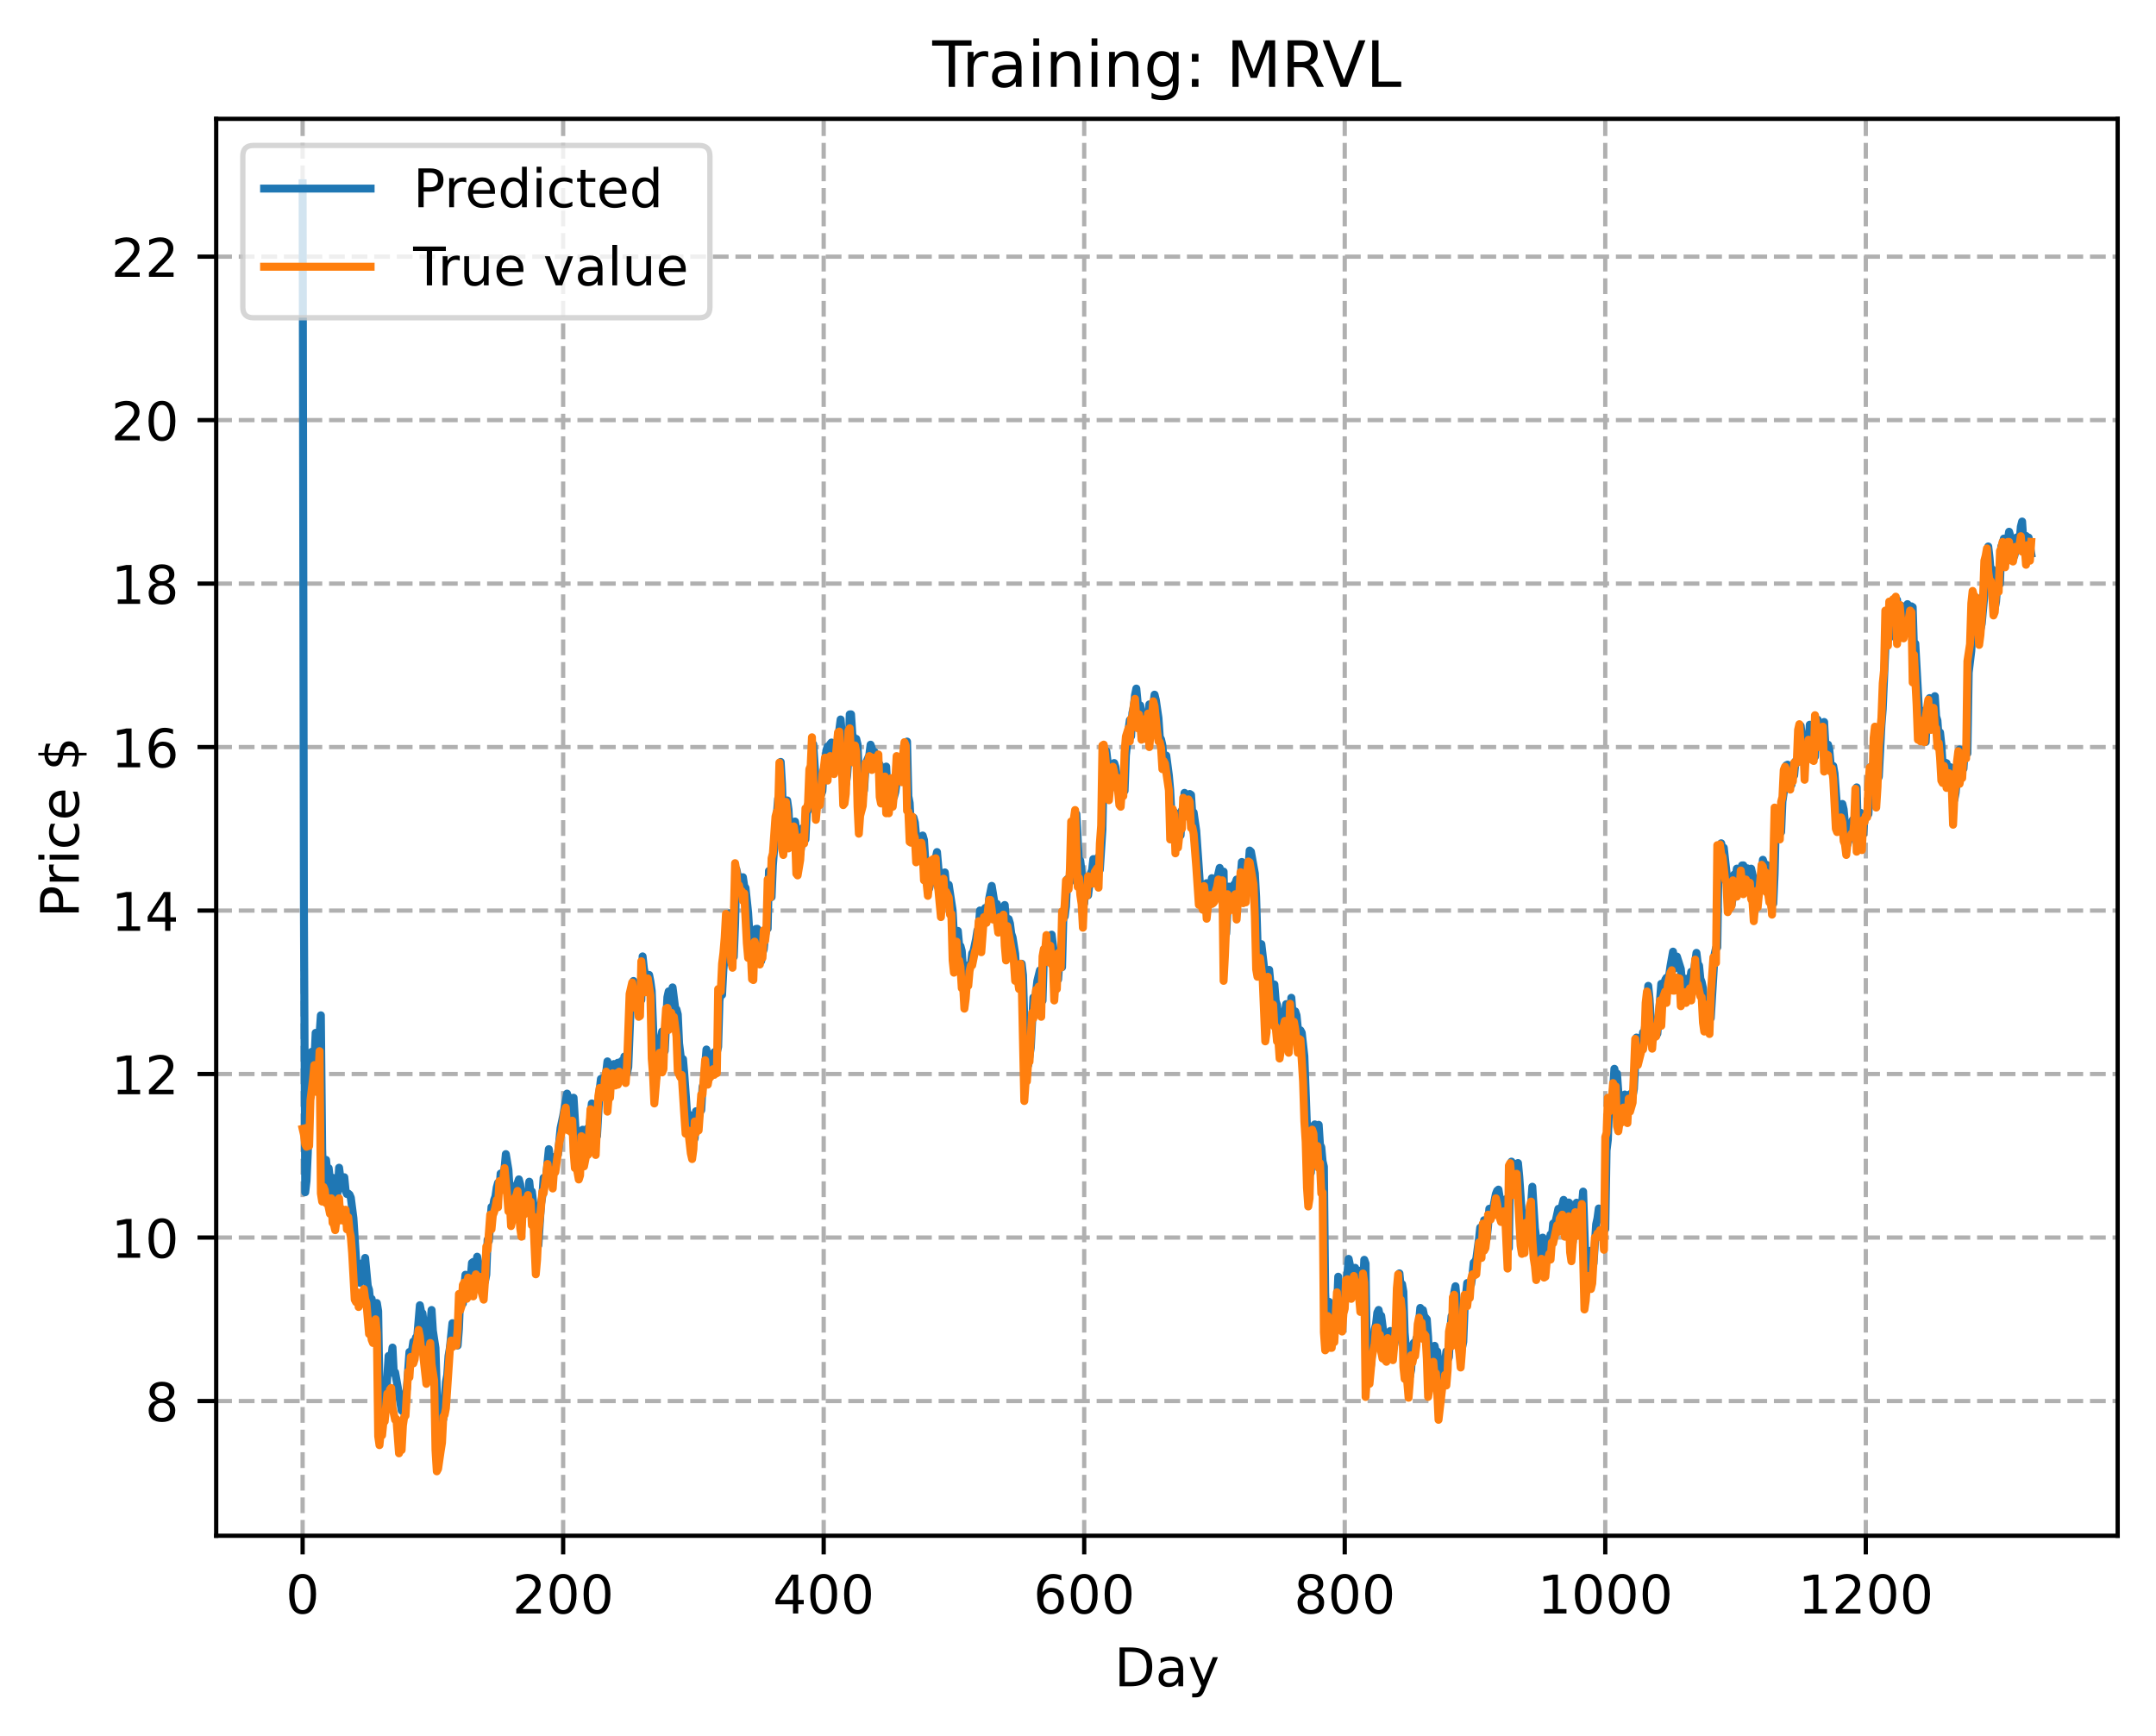 <?xml version="1.0" encoding="utf-8" standalone="no"?>
<!DOCTYPE svg PUBLIC "-//W3C//DTD SVG 1.1//EN"
  "http://www.w3.org/Graphics/SVG/1.1/DTD/svg11.dtd">
<!-- Created with matplotlib (https://matplotlib.org/) -->
<svg height="325.986pt" version="1.1" viewBox="0 0 404.923 325.986" width="404.923pt" xmlns="http://www.w3.org/2000/svg" xmlns:xlink="http://www.w3.org/1999/xlink">
 <defs>
  <style type="text/css">
*{stroke-linecap:butt;stroke-linejoin:round;}
  </style>
 </defs>
 <g id="figure_1">
  <g id="patch_1">
   <path d="M 0 325.986 
L 404.923 325.986 
L 404.923 0 
L 0 0 
z
" style="fill:#ffffff;"/>
  </g>
  <g id="axes_1">
   <g id="patch_2">
    <path d="M 40.603 288.43 
L 397.723 288.43 
L 397.723 22.318 
L 40.603 22.318 
z
" style="fill:#ffffff;"/>
   </g>
   <g id="matplotlib.axis_1">
    <g id="xtick_1">
     <g id="line2d_1">
      <path clip-path="url(#p74904b438e)" d="M 56.836 288.43 
L 56.836 22.318 
" style="fill:none;stroke:#b0b0b0;stroke-dasharray:2.96,1.28;stroke-dashoffset:0;stroke-width:0.8;"/>
     </g>
     <g id="line2d_2">
      <defs>
       <path d="M 0 0 
L 0 3.5 
" id="me5e99f59c3" style="stroke:#000000;stroke-width:0.8;"/>
      </defs>
      <g>
       <use style="stroke:#000000;stroke-width:0.8;" x="56.836" xlink:href="#me5e99f59c3" y="288.43"/>
      </g>
     </g>
     <g id="text_1">
      <!-- 0 -->
      <defs>
       <path d="M 31.781 66.406 
Q 24.172 66.406 20.328 58.906 
Q 16.5 51.422 16.5 36.375 
Q 16.5 21.391 20.328 13.891 
Q 24.172 6.391 31.781 6.391 
Q 39.453 6.391 43.281 13.891 
Q 47.125 21.391 47.125 36.375 
Q 47.125 51.422 43.281 58.906 
Q 39.453 66.406 31.781 66.406 
z
M 31.781 74.219 
Q 44.047 74.219 50.516 64.516 
Q 56.984 54.828 56.984 36.375 
Q 56.984 17.969 50.516 8.266 
Q 44.047 -1.422 31.781 -1.422 
Q 19.531 -1.422 13.062 8.266 
Q 6.594 17.969 6.594 36.375 
Q 6.594 54.828 13.062 64.516 
Q 19.531 74.219 31.781 74.219 
z
" id="DejaVuSans-48"/>
      </defs>
      <g transform="translate(53.655 303.029)scale(0.1 -0.1)">
       <use xlink:href="#DejaVuSans-48"/>
      </g>
     </g>
    </g>
    <g id="xtick_2">
     <g id="line2d_3">
      <path clip-path="url(#p74904b438e)" d="M 105.766 288.43 
L 105.766 22.318 
" style="fill:none;stroke:#b0b0b0;stroke-dasharray:2.96,1.28;stroke-dashoffset:0;stroke-width:0.8;"/>
     </g>
     <g id="line2d_4">
      <g>
       <use style="stroke:#000000;stroke-width:0.8;" x="105.766" xlink:href="#me5e99f59c3" y="288.43"/>
      </g>
     </g>
     <g id="text_2">
      <!-- 200 -->
      <defs>
       <path d="M 19.188 8.297 
L 53.609 8.297 
L 53.609 0 
L 7.328 0 
L 7.328 8.297 
Q 12.938 14.109 22.625 23.891 
Q 32.328 33.688 34.812 36.531 
Q 39.547 41.844 41.422 45.531 
Q 43.312 49.219 43.312 52.781 
Q 43.312 58.594 39.234 62.25 
Q 35.156 65.922 28.609 65.922 
Q 23.969 65.922 18.812 64.312 
Q 13.672 62.703 7.812 59.422 
L 7.812 69.391 
Q 13.766 71.781 18.938 73 
Q 24.125 74.219 28.422 74.219 
Q 39.75 74.219 46.484 68.547 
Q 53.219 62.891 53.219 53.422 
Q 53.219 48.922 51.531 44.891 
Q 49.859 40.875 45.406 35.406 
Q 44.188 33.984 37.641 27.219 
Q 31.109 20.453 19.188 8.297 
z
" id="DejaVuSans-50"/>
      </defs>
      <g transform="translate(96.223 303.029)scale(0.1 -0.1)">
       <use xlink:href="#DejaVuSans-50"/>
       <use x="63.623" xlink:href="#DejaVuSans-48"/>
       <use x="127.246" xlink:href="#DejaVuSans-48"/>
      </g>
     </g>
    </g>
    <g id="xtick_3">
     <g id="line2d_5">
      <path clip-path="url(#p74904b438e)" d="M 154.697 288.43 
L 154.697 22.318 
" style="fill:none;stroke:#b0b0b0;stroke-dasharray:2.96,1.28;stroke-dashoffset:0;stroke-width:0.8;"/>
     </g>
     <g id="line2d_6">
      <g>
       <use style="stroke:#000000;stroke-width:0.8;" x="154.697" xlink:href="#me5e99f59c3" y="288.43"/>
      </g>
     </g>
     <g id="text_3">
      <!-- 400 -->
      <defs>
       <path d="M 37.797 64.312 
L 12.891 25.391 
L 37.797 25.391 
z
M 35.203 72.906 
L 47.609 72.906 
L 47.609 25.391 
L 58.016 25.391 
L 58.016 17.188 
L 47.609 17.188 
L 47.609 0 
L 37.797 0 
L 37.797 17.188 
L 4.891 17.188 
L 4.891 26.703 
z
" id="DejaVuSans-52"/>
      </defs>
      <g transform="translate(145.153 303.029)scale(0.1 -0.1)">
       <use xlink:href="#DejaVuSans-52"/>
       <use x="63.623" xlink:href="#DejaVuSans-48"/>
       <use x="127.246" xlink:href="#DejaVuSans-48"/>
      </g>
     </g>
    </g>
    <g id="xtick_4">
     <g id="line2d_7">
      <path clip-path="url(#p74904b438e)" d="M 203.628 288.43 
L 203.628 22.318 
" style="fill:none;stroke:#b0b0b0;stroke-dasharray:2.96,1.28;stroke-dashoffset:0;stroke-width:0.8;"/>
     </g>
     <g id="line2d_8">
      <g>
       <use style="stroke:#000000;stroke-width:0.8;" x="203.628" xlink:href="#me5e99f59c3" y="288.43"/>
      </g>
     </g>
     <g id="text_4">
      <!-- 600 -->
      <defs>
       <path d="M 33.016 40.375 
Q 26.375 40.375 22.484 35.828 
Q 18.609 31.297 18.609 23.391 
Q 18.609 15.531 22.484 10.953 
Q 26.375 6.391 33.016 6.391 
Q 39.656 6.391 43.531 10.953 
Q 47.406 15.531 47.406 23.391 
Q 47.406 31.297 43.531 35.828 
Q 39.656 40.375 33.016 40.375 
z
M 52.594 71.297 
L 52.594 62.312 
Q 48.875 64.062 45.094 64.984 
Q 41.312 65.922 37.594 65.922 
Q 27.828 65.922 22.672 59.328 
Q 17.531 52.734 16.797 39.406 
Q 19.672 43.656 24.016 45.922 
Q 28.375 48.188 33.594 48.188 
Q 44.578 48.188 50.953 41.516 
Q 57.328 34.859 57.328 23.391 
Q 57.328 12.156 50.688 5.359 
Q 44.047 -1.422 33.016 -1.422 
Q 20.359 -1.422 13.672 8.266 
Q 6.984 17.969 6.984 36.375 
Q 6.984 53.656 15.188 63.938 
Q 23.391 74.219 37.203 74.219 
Q 40.922 74.219 44.703 73.484 
Q 48.484 72.75 52.594 71.297 
z
" id="DejaVuSans-54"/>
      </defs>
      <g transform="translate(194.084 303.029)scale(0.1 -0.1)">
       <use xlink:href="#DejaVuSans-54"/>
       <use x="63.623" xlink:href="#DejaVuSans-48"/>
       <use x="127.246" xlink:href="#DejaVuSans-48"/>
      </g>
     </g>
    </g>
    <g id="xtick_5">
     <g id="line2d_9">
      <path clip-path="url(#p74904b438e)" d="M 252.558 288.43 
L 252.558 22.318 
" style="fill:none;stroke:#b0b0b0;stroke-dasharray:2.96,1.28;stroke-dashoffset:0;stroke-width:0.8;"/>
     </g>
     <g id="line2d_10">
      <g>
       <use style="stroke:#000000;stroke-width:0.8;" x="252.558" xlink:href="#me5e99f59c3" y="288.43"/>
      </g>
     </g>
     <g id="text_5">
      <!-- 800 -->
      <defs>
       <path d="M 31.781 34.625 
Q 24.75 34.625 20.719 30.859 
Q 16.703 27.094 16.703 20.516 
Q 16.703 13.922 20.719 10.156 
Q 24.75 6.391 31.781 6.391 
Q 38.812 6.391 42.859 10.172 
Q 46.922 13.969 46.922 20.516 
Q 46.922 27.094 42.891 30.859 
Q 38.875 34.625 31.781 34.625 
z
M 21.922 38.812 
Q 15.578 40.375 12.031 44.719 
Q 8.5 49.078 8.5 55.328 
Q 8.5 64.062 14.719 69.141 
Q 20.953 74.219 31.781 74.219 
Q 42.672 74.219 48.875 69.141 
Q 55.078 64.062 55.078 55.328 
Q 55.078 49.078 51.531 44.719 
Q 48 40.375 41.703 38.812 
Q 48.828 37.156 52.797 32.312 
Q 56.781 27.484 56.781 20.516 
Q 56.781 9.906 50.312 4.234 
Q 43.844 -1.422 31.781 -1.422 
Q 19.734 -1.422 13.25 4.234 
Q 6.781 9.906 6.781 20.516 
Q 6.781 27.484 10.781 32.312 
Q 14.797 37.156 21.922 38.812 
z
M 18.312 54.391 
Q 18.312 48.734 21.844 45.562 
Q 25.391 42.391 31.781 42.391 
Q 38.141 42.391 41.719 45.562 
Q 45.312 48.734 45.312 54.391 
Q 45.312 60.062 41.719 63.234 
Q 38.141 66.406 31.781 66.406 
Q 25.391 66.406 21.844 63.234 
Q 18.312 60.062 18.312 54.391 
z
" id="DejaVuSans-56"/>
      </defs>
      <g transform="translate(243.015 303.029)scale(0.1 -0.1)">
       <use xlink:href="#DejaVuSans-56"/>
       <use x="63.623" xlink:href="#DejaVuSans-48"/>
       <use x="127.246" xlink:href="#DejaVuSans-48"/>
      </g>
     </g>
    </g>
    <g id="xtick_6">
     <g id="line2d_11">
      <path clip-path="url(#p74904b438e)" d="M 301.489 288.43 
L 301.489 22.318 
" style="fill:none;stroke:#b0b0b0;stroke-dasharray:2.96,1.28;stroke-dashoffset:0;stroke-width:0.8;"/>
     </g>
     <g id="line2d_12">
      <g>
       <use style="stroke:#000000;stroke-width:0.8;" x="301.489" xlink:href="#me5e99f59c3" y="288.43"/>
      </g>
     </g>
     <g id="text_6">
      <!-- 1000 -->
      <defs>
       <path d="M 12.406 8.297 
L 28.516 8.297 
L 28.516 63.922 
L 10.984 60.406 
L 10.984 69.391 
L 28.422 72.906 
L 38.281 72.906 
L 38.281 8.297 
L 54.391 8.297 
L 54.391 0 
L 12.406 0 
z
" id="DejaVuSans-49"/>
      </defs>
      <g transform="translate(288.764 303.029)scale(0.1 -0.1)">
       <use xlink:href="#DejaVuSans-49"/>
       <use x="63.623" xlink:href="#DejaVuSans-48"/>
       <use x="127.246" xlink:href="#DejaVuSans-48"/>
       <use x="190.869" xlink:href="#DejaVuSans-48"/>
      </g>
     </g>
    </g>
    <g id="xtick_7">
     <g id="line2d_13">
      <path clip-path="url(#p74904b438e)" d="M 350.419 288.43 
L 350.419 22.318 
" style="fill:none;stroke:#b0b0b0;stroke-dasharray:2.96,1.28;stroke-dashoffset:0;stroke-width:0.8;"/>
     </g>
     <g id="line2d_14">
      <g>
       <use style="stroke:#000000;stroke-width:0.8;" x="350.419" xlink:href="#me5e99f59c3" y="288.43"/>
      </g>
     </g>
     <g id="text_7">
      <!-- 1200 -->
      <g transform="translate(337.694 303.029)scale(0.1 -0.1)">
       <use xlink:href="#DejaVuSans-49"/>
       <use x="63.623" xlink:href="#DejaVuSans-50"/>
       <use x="127.246" xlink:href="#DejaVuSans-48"/>
       <use x="190.869" xlink:href="#DejaVuSans-48"/>
      </g>
     </g>
    </g>
    <g id="text_8">
     <!-- Day -->
     <defs>
      <path d="M 19.672 64.797 
L 19.672 8.109 
L 31.594 8.109 
Q 46.688 8.109 53.688 14.938 
Q 60.688 21.781 60.688 36.531 
Q 60.688 51.172 53.688 57.984 
Q 46.688 64.797 31.594 64.797 
z
M 9.812 72.906 
L 30.078 72.906 
Q 51.266 72.906 61.172 64.094 
Q 71.094 55.281 71.094 36.531 
Q 71.094 17.672 61.125 8.828 
Q 51.172 0 30.078 0 
L 9.812 0 
z
" id="DejaVuSans-68"/>
      <path d="M 34.281 27.484 
Q 23.391 27.484 19.188 25 
Q 14.984 22.516 14.984 16.5 
Q 14.984 11.719 18.141 8.906 
Q 21.297 6.109 26.703 6.109 
Q 34.188 6.109 38.703 11.406 
Q 43.219 16.703 43.219 25.484 
L 43.219 27.484 
z
M 52.203 31.203 
L 52.203 0 
L 43.219 0 
L 43.219 8.297 
Q 40.141 3.328 35.547 0.953 
Q 30.953 -1.422 24.312 -1.422 
Q 15.922 -1.422 10.953 3.297 
Q 6 8.016 6 15.922 
Q 6 25.141 12.172 29.828 
Q 18.359 34.516 30.609 34.516 
L 43.219 34.516 
L 43.219 35.406 
Q 43.219 41.609 39.141 45 
Q 35.062 48.391 27.688 48.391 
Q 23 48.391 18.547 47.266 
Q 14.109 46.141 10.016 43.891 
L 10.016 52.203 
Q 14.938 54.109 19.578 55.047 
Q 24.219 56 28.609 56 
Q 40.484 56 46.344 49.844 
Q 52.203 43.703 52.203 31.203 
z
" id="DejaVuSans-97"/>
      <path d="M 32.172 -5.078 
Q 28.375 -14.844 24.75 -17.812 
Q 21.141 -20.797 15.094 -20.797 
L 7.906 -20.797 
L 7.906 -13.281 
L 13.188 -13.281 
Q 16.891 -13.281 18.938 -11.516 
Q 21 -9.766 23.484 -3.219 
L 25.094 0.875 
L 2.984 54.688 
L 12.5 54.688 
L 29.594 11.922 
L 46.688 54.688 
L 56.203 54.688 
z
" id="DejaVuSans-121"/>
     </defs>
     <g transform="translate(209.29 316.707)scale(0.1 -0.1)">
      <use xlink:href="#DejaVuSans-68"/>
      <use x="77.002" xlink:href="#DejaVuSans-97"/>
      <use x="138.281" xlink:href="#DejaVuSans-121"/>
     </g>
    </g>
   </g>
   <g id="matplotlib.axis_2">
    <g id="ytick_1">
     <g id="line2d_15">
      <path clip-path="url(#p74904b438e)" d="M 40.603 263.131 
L 397.723 263.131 
" style="fill:none;stroke:#b0b0b0;stroke-dasharray:2.96,1.28;stroke-dashoffset:0;stroke-width:0.8;"/>
     </g>
     <g id="line2d_16">
      <defs>
       <path d="M 0 0 
L -3.5 0 
" id="m23aeca7662" style="stroke:#000000;stroke-width:0.8;"/>
      </defs>
      <g>
       <use style="stroke:#000000;stroke-width:0.8;" x="40.603" xlink:href="#m23aeca7662" y="263.131"/>
      </g>
     </g>
     <g id="text_9">
      <!-- 8 -->
      <g transform="translate(27.241 266.93)scale(0.1 -0.1)">
       <use xlink:href="#DejaVuSans-56"/>
      </g>
     </g>
    </g>
    <g id="ytick_2">
     <g id="line2d_17">
      <path clip-path="url(#p74904b438e)" d="M 40.603 232.426 
L 397.723 232.426 
" style="fill:none;stroke:#b0b0b0;stroke-dasharray:2.96,1.28;stroke-dashoffset:0;stroke-width:0.8;"/>
     </g>
     <g id="line2d_18">
      <g>
       <use style="stroke:#000000;stroke-width:0.8;" x="40.603" xlink:href="#m23aeca7662" y="232.426"/>
      </g>
     </g>
     <g id="text_10">
      <!-- 10 -->
      <g transform="translate(20.878 236.225)scale(0.1 -0.1)">
       <use xlink:href="#DejaVuSans-49"/>
       <use x="63.623" xlink:href="#DejaVuSans-48"/>
      </g>
     </g>
    </g>
    <g id="ytick_3">
     <g id="line2d_19">
      <path clip-path="url(#p74904b438e)" d="M 40.603 201.721 
L 397.723 201.721 
" style="fill:none;stroke:#b0b0b0;stroke-dasharray:2.96,1.28;stroke-dashoffset:0;stroke-width:0.8;"/>
     </g>
     <g id="line2d_20">
      <g>
       <use style="stroke:#000000;stroke-width:0.8;" x="40.603" xlink:href="#m23aeca7662" y="201.721"/>
      </g>
     </g>
     <g id="text_11">
      <!-- 12 -->
      <g transform="translate(20.878 205.52)scale(0.1 -0.1)">
       <use xlink:href="#DejaVuSans-49"/>
       <use x="63.623" xlink:href="#DejaVuSans-50"/>
      </g>
     </g>
    </g>
    <g id="ytick_4">
     <g id="line2d_21">
      <path clip-path="url(#p74904b438e)" d="M 40.603 171.016 
L 397.723 171.016 
" style="fill:none;stroke:#b0b0b0;stroke-dasharray:2.96,1.28;stroke-dashoffset:0;stroke-width:0.8;"/>
     </g>
     <g id="line2d_22">
      <g>
       <use style="stroke:#000000;stroke-width:0.8;" x="40.603" xlink:href="#m23aeca7662" y="171.016"/>
      </g>
     </g>
     <g id="text_12">
      <!-- 14 -->
      <g transform="translate(20.878 174.816)scale(0.1 -0.1)">
       <use xlink:href="#DejaVuSans-49"/>
       <use x="63.623" xlink:href="#DejaVuSans-52"/>
      </g>
     </g>
    </g>
    <g id="ytick_5">
     <g id="line2d_23">
      <path clip-path="url(#p74904b438e)" d="M 40.603 140.311 
L 397.723 140.311 
" style="fill:none;stroke:#b0b0b0;stroke-dasharray:2.96,1.28;stroke-dashoffset:0;stroke-width:0.8;"/>
     </g>
     <g id="line2d_24">
      <g>
       <use style="stroke:#000000;stroke-width:0.8;" x="40.603" xlink:href="#m23aeca7662" y="140.311"/>
      </g>
     </g>
     <g id="text_13">
      <!-- 16 -->
      <g transform="translate(20.878 144.111)scale(0.1 -0.1)">
       <use xlink:href="#DejaVuSans-49"/>
       <use x="63.623" xlink:href="#DejaVuSans-54"/>
      </g>
     </g>
    </g>
    <g id="ytick_6">
     <g id="line2d_25">
      <path clip-path="url(#p74904b438e)" d="M 40.603 109.607 
L 397.723 109.607 
" style="fill:none;stroke:#b0b0b0;stroke-dasharray:2.96,1.28;stroke-dashoffset:0;stroke-width:0.8;"/>
     </g>
     <g id="line2d_26">
      <g>
       <use style="stroke:#000000;stroke-width:0.8;" x="40.603" xlink:href="#m23aeca7662" y="109.607"/>
      </g>
     </g>
     <g id="text_14">
      <!-- 18 -->
      <g transform="translate(20.878 113.406)scale(0.1 -0.1)">
       <use xlink:href="#DejaVuSans-49"/>
       <use x="63.623" xlink:href="#DejaVuSans-56"/>
      </g>
     </g>
    </g>
    <g id="ytick_7">
     <g id="line2d_27">
      <path clip-path="url(#p74904b438e)" d="M 40.603 78.902 
L 397.723 78.902 
" style="fill:none;stroke:#b0b0b0;stroke-dasharray:2.96,1.28;stroke-dashoffset:0;stroke-width:0.8;"/>
     </g>
     <g id="line2d_28">
      <g>
       <use style="stroke:#000000;stroke-width:0.8;" x="40.603" xlink:href="#m23aeca7662" y="78.902"/>
      </g>
     </g>
     <g id="text_15">
      <!-- 20 -->
      <g transform="translate(20.878 82.701)scale(0.1 -0.1)">
       <use xlink:href="#DejaVuSans-50"/>
       <use x="63.623" xlink:href="#DejaVuSans-48"/>
      </g>
     </g>
    </g>
    <g id="ytick_8">
     <g id="line2d_29">
      <path clip-path="url(#p74904b438e)" d="M 40.603 48.197 
L 397.723 48.197 
" style="fill:none;stroke:#b0b0b0;stroke-dasharray:2.96,1.28;stroke-dashoffset:0;stroke-width:0.8;"/>
     </g>
     <g id="line2d_30">
      <g>
       <use style="stroke:#000000;stroke-width:0.8;" x="40.603" xlink:href="#m23aeca7662" y="48.197"/>
      </g>
     </g>
     <g id="text_16">
      <!-- 22 -->
      <g transform="translate(20.878 51.996)scale(0.1 -0.1)">
       <use xlink:href="#DejaVuSans-50"/>
       <use x="63.623" xlink:href="#DejaVuSans-50"/>
      </g>
     </g>
    </g>
    <g id="text_17">
     <!-- Price $ -->
     <defs>
      <path d="M 19.672 64.797 
L 19.672 37.406 
L 32.078 37.406 
Q 38.969 37.406 42.719 40.969 
Q 46.484 44.531 46.484 51.125 
Q 46.484 57.672 42.719 61.234 
Q 38.969 64.797 32.078 64.797 
z
M 9.812 72.906 
L 32.078 72.906 
Q 44.344 72.906 50.609 67.359 
Q 56.891 61.812 56.891 51.125 
Q 56.891 40.328 50.609 34.812 
Q 44.344 29.297 32.078 29.297 
L 19.672 29.297 
L 19.672 0 
L 9.812 0 
z
" id="DejaVuSans-80"/>
      <path d="M 41.109 46.297 
Q 39.594 47.172 37.812 47.578 
Q 36.031 48 33.891 48 
Q 26.266 48 22.188 43.047 
Q 18.109 38.094 18.109 28.812 
L 18.109 0 
L 9.078 0 
L 9.078 54.688 
L 18.109 54.688 
L 18.109 46.188 
Q 20.953 51.172 25.484 53.578 
Q 30.031 56 36.531 56 
Q 37.453 56 38.578 55.875 
Q 39.703 55.766 41.062 55.516 
z
" id="DejaVuSans-114"/>
      <path d="M 9.422 54.688 
L 18.406 54.688 
L 18.406 0 
L 9.422 0 
z
M 9.422 75.984 
L 18.406 75.984 
L 18.406 64.594 
L 9.422 64.594 
z
" id="DejaVuSans-105"/>
      <path d="M 48.781 52.594 
L 48.781 44.188 
Q 44.969 46.297 41.141 47.344 
Q 37.312 48.391 33.406 48.391 
Q 24.656 48.391 19.812 42.844 
Q 14.984 37.312 14.984 27.297 
Q 14.984 17.281 19.812 11.734 
Q 24.656 6.203 33.406 6.203 
Q 37.312 6.203 41.141 7.25 
Q 44.969 8.297 48.781 10.406 
L 48.781 2.094 
Q 45.016 0.344 40.984 -0.531 
Q 36.969 -1.422 32.422 -1.422 
Q 20.062 -1.422 12.781 6.344 
Q 5.516 14.109 5.516 27.297 
Q 5.516 40.672 12.859 48.328 
Q 20.219 56 33.016 56 
Q 37.156 56 41.109 55.141 
Q 45.062 54.297 48.781 52.594 
z
" id="DejaVuSans-99"/>
      <path d="M 56.203 29.594 
L 56.203 25.203 
L 14.891 25.203 
Q 15.484 15.922 20.484 11.062 
Q 25.484 6.203 34.422 6.203 
Q 39.594 6.203 44.453 7.469 
Q 49.312 8.734 54.109 11.281 
L 54.109 2.781 
Q 49.266 0.734 44.188 -0.344 
Q 39.109 -1.422 33.891 -1.422 
Q 20.797 -1.422 13.156 6.188 
Q 5.516 13.812 5.516 26.812 
Q 5.516 40.234 12.766 48.109 
Q 20.016 56 32.328 56 
Q 43.359 56 49.781 48.891 
Q 56.203 41.797 56.203 29.594 
z
M 47.219 32.234 
Q 47.125 39.594 43.094 43.984 
Q 39.062 48.391 32.422 48.391 
Q 24.906 48.391 20.391 44.141 
Q 15.875 39.891 15.188 32.172 
z
" id="DejaVuSans-101"/>
      <path id="DejaVuSans-32"/>
      <path d="M 33.797 -14.703 
L 28.906 -14.703 
L 28.859 0 
Q 23.734 0.094 18.609 1.188 
Q 13.484 2.297 8.297 4.5 
L 8.297 13.281 
Q 13.281 10.156 18.375 8.562 
Q 23.484 6.984 28.906 6.938 
L 28.906 29.203 
Q 18.109 30.953 13.203 35.156 
Q 8.297 39.359 8.297 46.688 
Q 8.297 54.641 13.625 59.219 
Q 18.953 63.812 28.906 64.5 
L 28.906 75.984 
L 33.797 75.984 
L 33.797 64.656 
Q 38.328 64.453 42.578 63.688 
Q 46.828 62.938 50.875 61.625 
L 50.875 53.078 
Q 46.828 55.125 42.547 56.25 
Q 38.281 57.375 33.797 57.562 
L 33.797 36.719 
Q 44.875 35.016 50.094 30.609 
Q 55.328 26.219 55.328 18.609 
Q 55.328 10.359 49.781 5.594 
Q 44.234 0.828 33.797 0.094 
z
M 28.906 37.594 
L 28.906 57.625 
Q 23.25 56.984 20.266 54.391 
Q 17.281 51.812 17.281 47.516 
Q 17.281 43.312 20.031 40.969 
Q 22.797 38.625 28.906 37.594 
z
M 33.797 28.219 
L 33.797 7.078 
Q 39.984 7.906 43.141 10.594 
Q 46.297 13.281 46.297 17.672 
Q 46.297 21.969 43.281 24.5 
Q 40.281 27.047 33.797 28.219 
z
" id="DejaVuSans-36"/>
     </defs>
     <g transform="translate(14.798 172.342)rotate(-90)scale(0.1 -0.1)">
      <use xlink:href="#DejaVuSans-80"/>
      <use x="58.553" xlink:href="#DejaVuSans-114"/>
      <use x="99.666" xlink:href="#DejaVuSans-105"/>
      <use x="127.449" xlink:href="#DejaVuSans-99"/>
      <use x="182.43" xlink:href="#DejaVuSans-101"/>
      <use x="243.953" xlink:href="#DejaVuSans-32"/>
      <use x="275.74" xlink:href="#DejaVuSans-36"/>
     </g>
    </g>
   </g>
   <g id="line2d_31">
    <path clip-path="url(#p74904b438e)" d="M 56.836 34.414 
L 57.081 170.936 
L 57.325 223.92 
L 57.57 221.781 
L 57.814 216.457 
L 58.059 205.069 
L 58.304 205.743 
L 58.548 197.541 
L 58.793 201.652 
L 59.038 199.609 
L 59.282 193.985 
L 59.527 195.21 
L 59.772 197.721 
L 60.261 190.688 
L 60.506 215.787 
L 60.75 222.97 
L 60.995 218.314 
L 61.24 217.839 
L 61.484 220.452 
L 61.729 219.393 
L 62.218 223.77 
L 62.463 221.199 
L 62.952 226.652 
L 63.197 225.771 
L 63.441 223.287 
L 63.686 219.315 
L 64.175 223.145 
L 64.42 221.622 
L 64.665 221.098 
L 64.909 223.672 
L 65.154 224.252 
L 65.399 224.158 
L 65.643 224.369 
L 65.888 224.94 
L 66.377 228.779 
L 66.867 236.365 
L 67.111 239.22 
L 67.356 239.348 
L 67.601 240.928 
L 68.09 237.232 
L 68.335 238.908 
L 68.579 236.253 
L 69.069 241.483 
L 69.313 242.245 
L 69.558 244.703 
L 69.802 243.946 
L 70.047 247.184 
L 70.292 248.55 
L 70.781 244.727 
L 71.026 246.238 
L 71.27 261.312 
L 71.515 266.968 
L 71.76 267.162 
L 72.004 263.999 
L 72.494 262.307 
L 72.983 254.66 
L 73.228 257.203 
L 73.717 253.091 
L 73.962 257.935 
L 74.206 257.74 
L 74.696 260.503 
L 75.429 264.893 
L 75.674 265.103 
L 76.408 260.84 
L 76.897 253.911 
L 77.142 254.119 
L 77.387 253.583 
L 77.631 251.957 
L 77.876 252.379 
L 78.121 251.19 
L 78.365 251.002 
L 78.855 245.14 
L 79.099 246.389 
L 79.344 246.643 
L 79.589 248.696 
L 79.833 248.751 
L 80.323 255.047 
L 81.056 246.034 
L 81.301 249.916 
L 81.79 253.146 
L 82.28 269.168 
L 82.524 270.645 
L 82.769 269.296 
L 83.014 266.744 
L 83.258 266.528 
L 83.748 259.545 
L 83.992 258.281 
L 84.237 254.668 
L 84.482 253.237 
L 84.971 248.508 
L 85.46 251.024 
L 85.705 251.494 
L 85.95 252.703 
L 86.194 249.557 
L 86.439 243.25 
L 86.928 244.829 
L 87.417 239.417 
L 87.662 241.401 
L 87.907 241.892 
L 88.151 239.588 
L 88.396 240.038 
L 88.641 237.186 
L 88.885 237.001 
L 89.13 239.35 
L 89.619 236.027 
L 90.109 238.503 
L 90.353 237.974 
L 90.598 238.633 
L 90.843 240.528 
L 91.087 240.667 
L 91.332 239.41 
L 91.577 232.836 
L 91.821 233.07 
L 92.311 226.678 
L 92.555 226.975 
L 92.8 225.398 
L 93.044 224.729 
L 93.289 223.035 
L 93.534 222.154 
L 93.778 223.651 
L 94.023 220.414 
L 94.268 220.31 
L 94.512 220.519 
L 94.757 219.432 
L 95.002 216.756 
L 95.491 219.71 
L 95.736 223.724 
L 95.98 223.05 
L 96.225 225.347 
L 96.47 226.522 
L 96.959 222.677 
L 97.204 222.21 
L 97.448 221.5 
L 97.693 222.412 
L 98.182 228.145 
L 98.427 224.906 
L 98.672 226.942 
L 98.916 224.896 
L 99.161 224.402 
L 99.405 221.935 
L 99.65 224.307 
L 99.895 223.781 
L 100.629 230.006 
L 100.873 233.158 
L 101.118 233.866 
L 101.607 226.159 
L 101.852 224.645 
L 102.097 221.223 
L 102.341 222.296 
L 102.586 220.79 
L 103.075 215.827 
L 103.32 218.266 
L 103.565 219.471 
L 103.809 217.301 
L 104.054 218.884 
L 104.543 217.124 
L 104.788 216.893 
L 105.277 211.888 
L 105.766 209.576 
L 106.5 205.394 
L 106.99 209.729 
L 107.234 206.19 
L 107.479 208.295 
L 107.724 206.168 
L 108.213 214.113 
L 108.458 214.818 
L 108.947 218.15 
L 109.192 217.14 
L 109.436 212.177 
L 109.681 213.112 
L 109.926 214.733 
L 110.415 211.873 
L 110.66 212.373 
L 111.149 207.239 
L 111.638 211.774 
L 111.883 211.259 
L 112.127 213.354 
L 112.617 204.703 
L 112.861 202.629 
L 113.106 203.604 
L 113.351 202.45 
L 113.595 202.709 
L 113.84 201.465 
L 114.085 199.345 
L 114.329 203.148 
L 114.574 202.467 
L 114.819 202.842 
L 115.063 201.699 
L 115.308 199.838 
L 115.553 200.424 
L 115.797 202.034 
L 116.042 199.595 
L 116.287 200.909 
L 116.776 199.255 
L 117.02 200.255 
L 117.265 198.433 
L 117.754 201.554 
L 117.999 200.405 
L 118.488 187.949 
L 118.733 185.191 
L 118.978 184.24 
L 119.222 184.707 
L 119.467 186.681 
L 119.712 186.231 
L 119.956 186.34 
L 120.201 187.802 
L 120.446 187.819 
L 120.69 179.621 
L 120.935 181.896 
L 121.18 183.127 
L 121.424 185.998 
L 121.669 184.858 
L 121.914 183.099 
L 122.158 184.324 
L 122.403 186.13 
L 122.892 198.959 
L 123.137 202.906 
L 123.381 201.555 
L 123.626 199.169 
L 123.871 197.901 
L 124.115 195.041 
L 124.36 193.716 
L 124.605 197.174 
L 124.849 197.386 
L 125.339 187.297 
L 125.583 186.196 
L 125.828 188.289 
L 126.073 187.923 
L 126.317 185.446 
L 126.807 189.309 
L 127.051 189.582 
L 127.296 190.529 
L 127.541 195.957 
L 128.03 199.892 
L 128.275 198.92 
L 128.519 201.711 
L 129.008 208.588 
L 129.253 210.521 
L 129.498 209.378 
L 130.232 214.372 
L 130.476 213.788 
L 130.721 208.702 
L 130.966 210.372 
L 131.21 209.988 
L 131.455 208.889 
L 131.7 208.488 
L 131.944 204.143 
L 132.189 203.416 
L 132.678 197.108 
L 132.923 200.106 
L 133.168 201.557 
L 133.412 199.788 
L 133.902 198.766 
L 134.146 197.616 
L 134.391 198.674 
L 134.88 196.623 
L 135.125 187.963 
L 135.369 186.176 
L 135.614 186.852 
L 135.859 182.12 
L 136.348 177.205 
L 136.593 172.793 
L 136.837 174.598 
L 137.082 171.495 
L 137.327 171.521 
L 137.816 179.702 
L 138.061 173.398 
L 138.305 163.277 
L 138.55 164.432 
L 138.795 166.324 
L 139.039 164.737 
L 139.284 165.403 
L 139.529 164.75 
L 139.773 166.39 
L 140.018 166.764 
L 140.507 171.374 
L 140.752 175.352 
L 140.996 176.997 
L 141.241 176.214 
L 141.486 180.064 
L 141.73 181.139 
L 141.975 174.464 
L 142.22 174.438 
L 142.464 177.136 
L 142.709 178.393 
L 142.954 180.519 
L 143.198 178.997 
L 143.443 178.295 
L 143.688 175.74 
L 143.932 174.528 
L 144.177 174.413 
L 144.422 163.566 
L 144.666 166.751 
L 144.911 168.479 
L 145.156 162.536 
L 146.134 149.993 
L 146.379 149.858 
L 146.624 143.097 
L 146.868 147.252 
L 147.113 154.518 
L 147.357 157.275 
L 147.602 155.25 
L 147.847 150.329 
L 148.091 152.061 
L 148.336 156.677 
L 148.581 156.548 
L 148.825 155.593 
L 149.07 156.268 
L 149.315 154.293 
L 149.559 155.833 
L 149.804 160.498 
L 150.049 160.857 
L 150.293 160.351 
L 150.538 158.586 
L 150.783 155.513 
L 151.027 156.287 
L 151.272 157.646 
L 151.517 152.626 
L 152.006 151.664 
L 152.251 145.53 
L 152.495 144.05 
L 152.74 139.792 
L 153.474 150.573 
L 153.963 148.758 
L 154.208 149.293 
L 154.452 148.603 
L 154.697 144.643 
L 154.942 143.767 
L 155.186 140.971 
L 155.431 140.205 
L 155.676 142.522 
L 155.92 139.745 
L 156.165 139.452 
L 156.41 141.374 
L 156.654 142.354 
L 156.899 142.858 
L 157.878 135.127 
L 158.367 141.144 
L 158.612 146.818 
L 158.856 147.352 
L 159.101 145.645 
L 159.345 142.383 
L 159.59 134.168 
L 159.835 134.16 
L 160.079 137.922 
L 160.324 138.576 
L 160.569 140.452 
L 160.813 138.768 
L 161.058 139.824 
L 161.547 151.419 
L 162.281 148.418 
L 162.526 144.537 
L 162.771 143.006 
L 163.26 141.861 
L 163.505 139.864 
L 163.749 140.549 
L 163.994 143.522 
L 164.239 141.212 
L 164.483 141.706 
L 164.728 143.495 
L 165.217 143.592 
L 165.706 149.377 
L 165.951 149.231 
L 166.196 147.844 
L 166.44 143.972 
L 166.685 148.581 
L 166.93 148.233 
L 167.419 149.391 
L 167.664 146.158 
L 167.908 149.666 
L 168.153 148.749 
L 168.398 146.896 
L 168.642 144.078 
L 169.132 144.141 
L 169.376 143.819 
L 169.621 145.046 
L 169.866 142.94 
L 170.11 139.796 
L 170.355 139.277 
L 170.6 149.53 
L 170.844 150.801 
L 171.089 155.494 
L 171.333 156.995 
L 171.578 153.559 
L 171.823 154.488 
L 172.312 159.584 
L 172.557 157.515 
L 172.801 157.694 
L 173.046 158.972 
L 173.291 156.925 
L 173.535 157.753 
L 173.78 161.565 
L 174.269 163.687 
L 174.514 166.87 
L 174.759 165.791 
L 175.003 161.734 
L 175.248 161.919 
L 175.493 161.367 
L 175.737 161.159 
L 175.982 160.024 
L 176.471 165.63 
L 176.96 168.281 
L 177.205 166.919 
L 177.45 163.85 
L 177.694 166.263 
L 177.939 166.303 
L 178.184 166.174 
L 178.918 170.994 
L 179.407 180.6 
L 179.652 178.422 
L 179.896 174.829 
L 180.141 177.521 
L 180.386 177.688 
L 180.63 178.595 
L 180.875 182.043 
L 181.12 181.94 
L 181.364 184.323 
L 181.609 184.348 
L 181.854 181.309 
L 182.098 181.7 
L 182.343 181.187 
L 182.588 179.042 
L 182.832 178.652 
L 183.321 176.331 
L 183.566 174.753 
L 183.811 174.34 
L 184.055 170.998 
L 184.3 173.97 
L 184.545 174.179 
L 184.789 173.184 
L 185.034 170.527 
L 185.279 170.533 
L 185.523 171.872 
L 185.768 168.791 
L 186.257 166.379 
L 186.991 170.916 
L 187.236 169.764 
L 187.725 173.084 
L 187.97 171.376 
L 188.215 171.052 
L 188.459 171.813 
L 188.704 169.972 
L 189.193 176.773 
L 189.438 172.607 
L 189.682 173.429 
L 189.927 175.334 
L 190.172 176.05 
L 190.661 179.12 
L 190.906 183.147 
L 191.15 183.171 
L 191.395 182.615 
L 191.64 185.098 
L 191.884 180.999 
L 192.129 183.137 
L 192.618 199.816 
L 192.863 199.354 
L 193.108 200.038 
L 193.597 196.734 
L 194.086 187.34 
L 194.331 188.529 
L 194.82 184.233 
L 195.309 182.237 
L 195.554 183.644 
L 195.799 187.946 
L 196.043 180.011 
L 196.288 178.664 
L 196.533 178.037 
L 196.777 175.907 
L 197.267 178.494 
L 197.511 175.54 
L 198.001 179.435 
L 198.245 184.743 
L 198.49 183.869 
L 198.735 183.947 
L 198.979 180.166 
L 199.224 179.917 
L 199.469 181.655 
L 199.713 172.365 
L 199.958 172.138 
L 200.203 170.239 
L 200.447 165.121 
L 200.692 165.521 
L 200.936 165.672 
L 201.181 163.307 
L 201.426 155.6 
L 201.67 155.676 
L 202.16 152.889 
L 202.649 162.306 
L 202.894 161.643 
L 203.383 166.14 
L 203.628 169.651 
L 203.872 166.415 
L 204.117 166.238 
L 204.362 168.149 
L 204.851 164.037 
L 205.096 163.442 
L 205.34 161.348 
L 205.585 163.475 
L 205.83 162.796 
L 206.074 161.217 
L 206.319 160.945 
L 206.563 163.361 
L 207.053 155.748 
L 207.297 143.445 
L 207.542 141.426 
L 207.787 141.066 
L 208.031 143.154 
L 208.521 148.187 
L 208.765 146.902 
L 209.01 143.571 
L 209.255 143.305 
L 209.499 144.054 
L 209.744 145.76 
L 209.989 145.992 
L 210.478 149.087 
L 210.723 149.299 
L 210.967 148.072 
L 211.212 148.523 
L 211.457 141.887 
L 211.946 137.046 
L 212.191 135.255 
L 212.435 138.284 
L 212.68 133.878 
L 212.924 132.796 
L 213.169 130.514 
L 213.414 129.322 
L 213.903 134.437 
L 214.148 132.483 
L 214.392 133.655 
L 214.637 137.27 
L 214.882 136.347 
L 215.126 134.91 
L 215.371 136.173 
L 215.616 136.237 
L 215.86 132.285 
L 216.105 136.83 
L 216.35 136.871 
L 216.594 132.5 
L 216.839 130.467 
L 217.084 131.489 
L 217.573 134.836 
L 217.818 138.397 
L 218.062 138.874 
L 218.307 139.943 
L 218.551 142.803 
L 218.796 143.02 
L 219.041 141.898 
L 219.53 145.628 
L 219.775 148.35 
L 220.019 153.135 
L 220.264 155.684 
L 220.509 152.515 
L 220.753 152.696 
L 220.998 157.579 
L 221.243 156.101 
L 221.487 157.021 
L 221.732 156.887 
L 221.977 152.197 
L 222.221 152.734 
L 222.466 148.907 
L 222.955 149.536 
L 223.2 150.822 
L 223.445 149.121 
L 223.689 149.278 
L 223.934 152.996 
L 224.179 152.589 
L 224.668 156.004 
L 225.402 166.595 
L 225.646 166.943 
L 226.136 169.756 
L 226.38 166.083 
L 226.625 165.87 
L 226.87 169.108 
L 227.114 168.351 
L 227.604 164.931 
L 227.848 166.816 
L 228.093 167.23 
L 229.072 163.002 
L 229.561 166.493 
L 229.806 163.695 
L 230.05 175.532 
L 230.295 175.339 
L 230.784 166.515 
L 231.029 169.057 
L 231.273 166.59 
L 231.518 167.507 
L 231.763 166.143 
L 232.007 165.896 
L 232.252 165.189 
L 232.497 168.192 
L 232.986 165.083 
L 233.231 161.888 
L 233.72 166.509 
L 233.965 166.521 
L 234.209 166.839 
L 234.699 159.742 
L 234.943 159.964 
L 235.677 164.025 
L 235.922 168.502 
L 236.167 176.759 
L 236.411 179.783 
L 236.656 179.755 
L 236.9 177.321 
L 237.39 181.545 
L 237.879 189.105 
L 238.124 189.948 
L 238.368 182.152 
L 238.858 187.334 
L 239.102 186.634 
L 239.347 184.895 
L 239.592 187.982 
L 239.836 188.711 
L 240.081 191.261 
L 240.326 191.498 
L 240.57 193.39 
L 240.815 194.356 
L 241.06 190.615 
L 241.304 190.146 
L 241.549 188.585 
L 241.794 190.837 
L 242.038 191.126 
L 242.283 192.38 
L 242.527 187.398 
L 242.772 190.436 
L 243.017 192.077 
L 243.261 189.944 
L 243.506 190.7 
L 243.995 195.524 
L 244.24 193.503 
L 244.485 193.959 
L 244.974 198.345 
L 245.708 218.141 
L 245.953 220.495 
L 246.197 220.248 
L 246.442 214.271 
L 246.687 211.48 
L 246.931 211.177 
L 247.176 215.465 
L 247.421 213.816 
L 247.665 211.255 
L 247.91 215.001 
L 248.155 215.441 
L 248.399 218.099 
L 248.644 219.126 
L 248.888 242.781 
L 249.133 248.709 
L 249.378 249.141 
L 249.622 244.508 
L 249.867 245.463 
L 250.112 248.468 
L 250.356 248.622 
L 250.601 246.453 
L 250.846 248.003 
L 251.09 245.838 
L 251.335 239.781 
L 251.58 243.494 
L 251.824 242.865 
L 252.069 241.486 
L 252.314 245.878 
L 252.558 244.978 
L 253.292 236.433 
L 253.782 238.821 
L 254.026 241.373 
L 254.271 241.471 
L 254.515 238.112 
L 255.005 239.744 
L 255.249 238.655 
L 255.494 239.379 
L 255.739 241.549 
L 255.983 241.894 
L 256.228 236.607 
L 256.473 237.305 
L 256.717 256.373 
L 256.962 256.804 
L 257.207 255.433 
L 257.451 256.583 
L 258.185 249.691 
L 258.43 248.733 
L 258.675 246.522 
L 258.919 246.024 
L 259.164 247.226 
L 259.409 247.115 
L 259.898 250.858 
L 260.387 251.505 
L 260.632 252.81 
L 260.876 250.483 
L 261.121 249.976 
L 261.366 250.412 
L 261.855 252.583 
L 262.1 251.354 
L 262.344 248.594 
L 262.834 239.158 
L 263.078 241.795 
L 263.323 241.173 
L 263.568 242.588 
L 263.812 250.253 
L 264.057 253.181 
L 264.302 253.803 
L 264.546 255.596 
L 264.791 258.532 
L 265.036 257.224 
L 265.28 252.85 
L 265.525 252.203 
L 265.77 253.071 
L 266.014 251.343 
L 266.259 251.254 
L 266.748 245.644 
L 266.993 246.933 
L 267.237 246.033 
L 267.482 247.188 
L 267.971 247.779 
L 268.216 251.094 
L 268.461 256.292 
L 268.705 257.142 
L 269.439 252.764 
L 269.684 254.021 
L 269.929 253.811 
L 270.663 260.172 
L 270.907 257.574 
L 271.152 256.254 
L 271.397 255.867 
L 271.641 253.807 
L 271.886 255.419 
L 272.131 254.898 
L 272.375 249.773 
L 272.62 247.188 
L 272.864 248.607 
L 273.109 242.774 
L 273.354 241.57 
L 273.598 244.254 
L 273.843 245.674 
L 274.088 248.598 
L 274.332 250.095 
L 274.577 253.199 
L 274.822 252.009 
L 275.066 245.841 
L 275.556 240.971 
L 275.8 242.71 
L 276.045 241.597 
L 276.29 241.234 
L 276.534 239.571 
L 276.779 237.137 
L 277.024 236.96 
L 277.268 236.396 
L 277.758 232.76 
L 278.002 230.562 
L 278.491 233.257 
L 278.736 229.169 
L 278.981 232.217 
L 279.225 232.597 
L 279.47 230.343 
L 279.715 227.013 
L 279.959 227.047 
L 280.204 227.456 
L 280.449 226.754 
L 280.938 224.256 
L 281.183 223.631 
L 281.427 223.425 
L 281.672 224.924 
L 281.917 225.287 
L 282.161 226.969 
L 282.406 226.792 
L 282.651 225.37 
L 282.895 225.192 
L 283.385 234.399 
L 283.629 218.993 
L 283.874 218.168 
L 284.363 220.627 
L 284.608 218.592 
L 284.852 218.628 
L 285.097 218.435 
L 285.342 221.045 
L 286.076 231.743 
L 286.32 232.489 
L 286.565 232.873 
L 286.81 229.376 
L 287.054 229.78 
L 287.299 229.808 
L 287.788 222.882 
L 288.278 230.689 
L 289.012 236.334 
L 289.256 235.64 
L 289.501 233.307 
L 289.746 232.445 
L 289.99 233.248 
L 290.235 235.83 
L 290.479 236.216 
L 290.724 233.696 
L 290.969 233.269 
L 291.213 231.854 
L 291.458 232.37 
L 291.703 229.791 
L 291.947 229.664 
L 292.192 229.254 
L 292.681 227.033 
L 292.926 228.064 
L 293.171 228.501 
L 293.415 226.339 
L 293.66 225.353 
L 293.905 226.373 
L 294.149 228.402 
L 294.394 227.404 
L 294.639 225.849 
L 294.883 226.12 
L 295.128 230.963 
L 295.373 233.346 
L 295.862 228.61 
L 296.106 225.881 
L 296.351 227.826 
L 296.596 227.022 
L 296.84 226.606 
L 297.085 226.629 
L 297.33 223.794 
L 297.819 238.217 
L 298.064 239.073 
L 298.553 235.583 
L 298.798 234.889 
L 299.042 237.226 
L 299.287 237.291 
L 299.776 229.942 
L 300.021 228.817 
L 300.266 226.971 
L 300.51 227.831 
L 300.755 227.838 
L 301 228.021 
L 301.244 227.727 
L 301.489 230.831 
L 301.734 216.075 
L 301.978 214.048 
L 302.223 207.302 
L 302.467 207.961 
L 302.712 206.754 
L 302.957 204.659 
L 303.201 200.734 
L 303.446 202.2 
L 303.691 201.626 
L 304.18 208.428 
L 304.425 207.611 
L 304.669 207.229 
L 305.159 205.562 
L 305.403 206.186 
L 305.648 207.789 
L 305.893 208.653 
L 306.137 205.505 
L 306.382 206.538 
L 306.627 205.852 
L 306.871 204.522 
L 307.361 194.865 
L 307.85 197.074 
L 308.094 197.049 
L 308.339 195.862 
L 308.584 193.898 
L 308.828 194.001 
L 309.073 191.851 
L 309.562 185.156 
L 309.807 187.614 
L 310.052 191.64 
L 310.296 191.9 
L 310.541 194.308 
L 310.786 194.665 
L 311.03 194.533 
L 311.275 194.136 
L 312.009 184.766 
L 312.254 188.335 
L 312.498 185.53 
L 312.743 184.04 
L 312.988 183.637 
L 313.232 185.008 
L 313.722 181.497 
L 314.211 178.73 
L 314.455 181.924 
L 314.7 181.42 
L 314.945 179.648 
L 315.679 181.989 
L 315.923 184.702 
L 316.168 184.326 
L 316.413 184.194 
L 316.657 183.821 
L 316.902 185.524 
L 317.147 183.72 
L 317.391 184.181 
L 317.636 182.512 
L 317.881 183.789 
L 318.125 182.474 
L 318.615 178.956 
L 318.859 180.956 
L 319.104 181.348 
L 319.349 183.814 
L 319.593 184.441 
L 319.838 185.619 
L 320.327 192.184 
L 320.572 188.634 
L 320.816 189.194 
L 321.061 190.558 
L 321.306 191.215 
L 322.04 179.165 
L 322.284 178.05 
L 322.529 177.919 
L 322.774 161.675 
L 323.018 161.32 
L 323.263 158.378 
L 323.508 159.488 
L 323.752 159.222 
L 324.976 170.407 
L 325.22 169.933 
L 325.465 168.367 
L 325.71 164.244 
L 325.954 164.84 
L 326.199 163.14 
L 326.443 164.382 
L 326.688 163.342 
L 326.933 164.122 
L 327.177 162.535 
L 327.422 162.525 
L 327.667 164.932 
L 327.911 164.205 
L 328.156 163.079 
L 328.401 166.01 
L 328.645 165.886 
L 328.89 163.145 
L 329.379 165.343 
L 329.624 169.075 
L 330.113 165.488 
L 330.358 167.474 
L 330.603 167.437 
L 331.092 161.48 
L 331.337 162.216 
L 331.581 163.773 
L 331.826 162.446 
L 332.56 167.971 
L 332.804 167.876 
L 333.049 169.684 
L 333.294 164.098 
L 333.538 154.161 
L 333.783 153.496 
L 334.028 153.228 
L 334.272 155.951 
L 334.517 156.28 
L 334.762 150.542 
L 335.006 148.89 
L 335.496 143.726 
L 335.74 143.616 
L 335.985 144.679 
L 336.23 145.099 
L 336.474 147.382 
L 336.719 144.769 
L 336.964 145.646 
L 337.208 142.972 
L 337.453 142.776 
L 337.698 143.147 
L 337.942 137.332 
L 338.187 136.316 
L 338.431 138.33 
L 338.676 139.123 
L 338.921 138.159 
L 339.165 142.361 
L 339.41 138.275 
L 339.655 139.487 
L 339.899 136.107 
L 340.144 138.643 
L 340.389 139.073 
L 340.878 142.104 
L 341.123 136.274 
L 341.367 135.153 
L 341.612 138.097 
L 341.857 139.241 
L 342.101 138.131 
L 342.346 137.556 
L 342.591 135.598 
L 342.835 140.029 
L 343.08 141.234 
L 343.325 139.852 
L 343.569 140.783 
L 343.814 143.539 
L 344.058 143.972 
L 344.303 143.859 
L 344.548 145.264 
L 345.282 155.189 
L 345.526 153.978 
L 345.771 152.03 
L 346.016 150.993 
L 346.26 152.006 
L 346.75 157.153 
L 346.994 158.582 
L 347.239 157.692 
L 347.728 154.791 
L 347.973 154.001 
L 348.218 155.038 
L 348.462 153.174 
L 348.707 147.878 
L 348.952 156.694 
L 349.196 152.824 
L 349.441 152.652 
L 349.686 153.974 
L 349.93 156.719 
L 350.175 153.747 
L 350.664 153.167 
L 350.909 152.907 
L 351.398 143.961 
L 351.643 145.08 
L 351.887 145.589 
L 352.132 140.118 
L 352.377 137.568 
L 352.621 146.428 
L 352.866 145.911 
L 353.355 136.261 
L 353.6 133.167 
L 354.334 116.349 
L 354.579 118.844 
L 354.823 119.838 
L 355.068 116.106 
L 355.313 117.217 
L 355.802 115.838 
L 356.046 114.565 
L 356.291 112.653 
L 356.536 117.868 
L 356.78 119.561 
L 357.025 113.739 
L 357.514 118.414 
L 357.759 118.667 
L 358.004 117.519 
L 358.248 113.465 
L 358.493 114.064 
L 358.738 114.23 
L 358.982 113.877 
L 359.227 114.036 
L 359.472 121.905 
L 359.716 120.863 
L 360.206 129.724 
L 360.45 134.291 
L 360.695 133.364 
L 360.94 137.132 
L 361.429 137.675 
L 361.674 139.346 
L 361.918 134.45 
L 362.163 132.188 
L 362.407 131.104 
L 362.897 134.847 
L 363.141 131.531 
L 363.386 130.749 
L 363.631 134.551 
L 363.875 135.342 
L 364.12 138.813 
L 364.365 137.56 
L 364.609 139.83 
L 364.854 143.664 
L 365.099 144.371 
L 365.343 143.233 
L 365.588 143.339 
L 365.833 146.179 
L 366.077 145.901 
L 366.322 144.093 
L 366.567 144.298 
L 366.811 146.158 
L 367.056 150.185 
L 367.301 148.868 
L 368.034 140.766 
L 368.279 144.827 
L 368.524 143.855 
L 368.768 144.367 
L 369.013 140.726 
L 369.258 141.714 
L 369.502 141.494 
L 369.747 126.311 
L 370.236 122.236 
L 370.726 112.962 
L 371.215 112.284 
L 371.46 112.92 
L 371.704 114.958 
L 371.949 118.244 
L 372.194 117.148 
L 372.683 111.859 
L 372.928 106.963 
L 373.417 102.64 
L 373.662 104.762 
L 373.906 107.871 
L 374.151 106.911 
L 374.395 109.753 
L 374.64 114.271 
L 374.885 112.968 
L 375.129 109.555 
L 375.374 109.012 
L 375.619 109.677 
L 375.863 102.63 
L 376.108 102.082 
L 376.353 101.151 
L 376.842 105.426 
L 377.087 101.424 
L 377.331 99.868 
L 377.576 100.748 
L 377.821 103.381 
L 378.065 104.341 
L 378.31 104.436 
L 378.555 103.376 
L 378.799 100.922 
L 379.044 101.918 
L 379.289 101.842 
L 379.533 98.916 
L 379.778 97.949 
L 380.022 101.8 
L 380.267 101.803 
L 380.512 100.653 
L 380.756 103.521 
L 381.001 100.958 
L 381.49 103.976 
L 381.49 103.976 
" style="fill:none;stroke:#1f77b4;stroke-linecap:square;stroke-width:1.5;"/>
   </g>
   <g id="line2d_32">
    <path clip-path="url(#p74904b438e)" d="M 56.836 212.007 
L 57.081 213.082 
L 57.325 214.924 
L 57.57 215.385 
L 57.814 211.7 
L 58.059 215.231 
L 58.304 206.634 
L 58.793 202.642 
L 59.038 200.032 
L 59.282 201.875 
L 59.527 205.099 
L 59.772 202.642 
L 60.016 197.423 
L 60.261 224.136 
L 60.506 225.671 
L 60.75 222.908 
L 60.995 223.522 
L 61.24 225.978 
L 61.484 225.518 
L 61.974 227.974 
L 62.218 225.057 
L 62.463 229.663 
L 62.708 229.97 
L 62.952 231.044 
L 63.686 225.057 
L 63.931 229.202 
L 64.175 227.053 
L 64.42 228.588 
L 64.665 229.356 
L 64.909 227.206 
L 65.154 230.891 
L 65.399 228.588 
L 65.643 231.044 
L 65.888 232.273 
L 66.133 235.343 
L 66.622 244.094 
L 66.867 244.555 
L 67.111 242.712 
L 67.356 245.476 
L 67.601 244.862 
L 67.845 243.633 
L 68.09 244.862 
L 68.335 242.098 
L 68.579 243.94 
L 68.824 244.708 
L 69.313 250.542 
L 69.558 249.621 
L 69.802 251.617 
L 70.047 252.231 
L 70.292 248.239 
L 70.536 247.779 
L 70.781 250.388 
L 71.026 269.733 
L 71.27 271.421 
L 71.515 268.965 
L 71.76 269.579 
L 72.004 267.123 
L 72.249 266.969 
L 72.738 261.749 
L 72.983 263.438 
L 73.228 260.982 
L 73.472 260.675 
L 73.717 264.359 
L 74.206 266.662 
L 74.451 266.509 
L 74.94 272.957 
L 75.185 272.189 
L 75.429 272.342 
L 75.674 267.737 
L 75.919 266.048 
L 76.163 265.894 
L 76.653 257.604 
L 76.897 258.679 
L 77.142 254.841 
L 77.387 255.762 
L 77.631 256.069 
L 77.876 255.301 
L 78.121 252.998 
L 78.365 251.924 
L 78.61 249.774 
L 78.855 251.003 
L 79.099 253.459 
L 79.344 253.305 
L 80.078 259.907 
L 80.323 258.218 
L 80.567 253.613 
L 80.812 252.231 
L 81.056 256.222 
L 81.546 259.293 
L 81.79 272.342 
L 82.035 276.334 
L 82.28 275.874 
L 82.769 272.496 
L 83.014 270.961 
L 83.258 266.048 
L 83.503 265.741 
L 83.748 264.513 
L 84.482 253.613 
L 84.726 251.77 
L 84.971 252.998 
L 85.216 251.924 
L 85.46 252.538 
L 85.705 252.691 
L 85.95 249.621 
L 86.194 243.019 
L 86.439 246.09 
L 86.684 245.322 
L 86.928 241.331 
L 87.173 240.87 
L 87.417 243.633 
L 87.662 243.94 
L 87.907 239.949 
L 88.151 243.48 
L 88.396 240.716 
L 88.641 240.102 
L 88.885 243.48 
L 89.13 240.716 
L 89.375 239.335 
L 89.864 241.791 
L 90.109 239.795 
L 90.353 242.405 
L 90.843 244.094 
L 91.087 240.563 
L 91.332 234.115 
L 91.577 234.729 
L 92.066 228.127 
L 92.311 230.891 
L 92.555 228.281 
L 92.8 227.667 
L 93.044 226.746 
L 93.289 225.364 
L 93.534 226.746 
L 93.778 221.833 
L 94.023 221.833 
L 94.268 223.522 
L 94.757 219.377 
L 95.246 224.443 
L 95.491 227.513 
L 95.736 225.518 
L 95.98 230.277 
L 96.47 228.127 
L 96.714 224.903 
L 96.959 224.596 
L 97.204 223.675 
L 97.448 226.439 
L 97.693 230.584 
L 97.938 232.273 
L 98.182 226.592 
L 98.427 228.127 
L 98.672 225.21 
L 98.916 226.132 
L 99.161 224.443 
L 99.405 227.513 
L 99.65 225.671 
L 99.895 230.123 
L 100.139 228.435 
L 100.629 239.335 
L 100.873 236.571 
L 101.118 231.351 
L 101.607 226.746 
L 101.852 223.829 
L 102.097 224.136 
L 102.586 220.758 
L 102.831 218.609 
L 103.075 220.605 
L 103.32 221.526 
L 103.565 220.144 
L 103.809 223.215 
L 104.054 219.684 
L 104.299 220.144 
L 105.032 214.617 
L 105.522 212.468 
L 106.011 208.783 
L 106.256 208.016 
L 106.5 211.547 
L 106.745 212.314 
L 106.99 211.854 
L 107.234 212.621 
L 107.479 210.472 
L 107.724 216.306 
L 107.968 219.377 
L 108.213 218.762 
L 108.702 221.526 
L 108.947 220.758 
L 109.192 213.389 
L 109.436 214.771 
L 109.681 219.07 
L 110.17 216.613 
L 110.415 216.92 
L 110.904 208.323 
L 111.149 213.389 
L 111.393 214.464 
L 111.638 214.157 
L 111.883 216.92 
L 112.372 205.866 
L 112.617 204.331 
L 112.861 206.173 
L 113.106 205.559 
L 113.351 206.02 
L 113.595 202.796 
L 113.84 201.261 
L 114.085 208.783 
L 114.329 205.866 
L 114.574 206.173 
L 114.819 201.875 
L 115.063 201.568 
L 115.308 202.182 
L 115.553 203.871 
L 115.797 201.568 
L 116.042 203.717 
L 116.287 201.261 
L 116.531 202.489 
L 116.776 201.875 
L 117.02 202.028 
L 117.265 202.335 
L 117.51 203.41 
L 117.754 200.186 
L 118.244 186.676 
L 118.733 184.527 
L 118.978 186.215 
L 119.222 189.286 
L 119.467 188.518 
L 119.712 189.132 
L 119.956 190.975 
L 120.201 190.821 
L 120.446 180.535 
L 120.935 185.755 
L 121.18 186.369 
L 121.424 184.066 
L 121.669 183.759 
L 122.158 186.983 
L 122.403 198.804 
L 122.648 201.875 
L 122.892 207.248 
L 123.381 201.414 
L 123.626 200.032 
L 123.871 197.73 
L 124.115 197.73 
L 124.36 201.414 
L 124.605 200.8 
L 124.849 192.97 
L 125.094 189.439 
L 125.339 189.286 
L 125.583 193.431 
L 126.073 190.207 
L 126.317 191.435 
L 126.562 190.975 
L 127.051 194.659 
L 127.296 201.261 
L 127.785 202.335 
L 128.03 201.875 
L 128.519 209.397 
L 128.764 212.929 
L 129.008 212.775 
L 129.253 212.314 
L 129.742 216.613 
L 129.987 217.688 
L 130.232 215.846 
L 130.476 210.626 
L 130.721 212.775 
L 130.966 210.626 
L 131.21 212.314 
L 131.7 205.559 
L 131.944 205.559 
L 132.434 199.111 
L 132.678 202.182 
L 132.923 203.717 
L 133.168 202.335 
L 133.412 202.335 
L 133.657 201.721 
L 133.902 200.8 
L 134.146 201.875 
L 134.391 201.414 
L 134.636 201.568 
L 134.88 185.755 
L 135.125 186.215 
L 135.369 186.215 
L 135.614 180.995 
L 135.859 179 
L 136.103 176.083 
L 136.348 171.63 
L 136.593 175.776 
L 136.837 173.012 
L 137.082 174.24 
L 137.327 180.688 
L 137.571 181.763 
L 138.061 162.112 
L 138.305 163.647 
L 138.55 166.871 
L 138.795 166.257 
L 139.039 167.485 
L 139.284 167.332 
L 139.529 169.174 
L 139.773 167.792 
L 140.263 177.157 
L 140.507 179.921 
L 140.996 178.846 
L 141.241 183.912 
L 141.486 184.066 
L 141.73 176.85 
L 141.975 177.771 
L 142.22 179.307 
L 142.464 179.46 
L 142.709 181.149 
L 142.954 179.46 
L 143.198 179.921 
L 143.443 174.701 
L 143.688 176.697 
L 143.932 174.701 
L 144.177 165.182 
L 144.422 168.406 
L 144.666 168.56 
L 144.911 161.191 
L 145.156 160.27 
L 145.645 153.361 
L 145.89 152.44 
L 146.134 152.133 
L 146.379 143.228 
L 146.624 147.681 
L 146.868 159.349 
L 147.113 160.577 
L 147.357 157.353 
L 147.602 150.598 
L 147.847 152.9 
L 148.091 159.349 
L 148.581 156.739 
L 148.825 157.66 
L 149.07 155.203 
L 149.315 156.739 
L 149.559 164.108 
L 149.804 164.415 
L 150.293 161.498 
L 150.538 157.199 
L 151.027 158.427 
L 151.272 151.826 
L 151.517 152.133 
L 151.761 150.751 
L 152.006 144.457 
L 152.251 143.843 
L 152.495 138.469 
L 152.74 146.452 
L 152.984 149.216 
L 153.229 153.975 
L 153.474 151.365 
L 153.718 150.751 
L 153.963 151.212 
L 154.208 149.062 
L 154.452 145.378 
L 154.697 144.457 
L 154.942 142.307 
L 155.186 142.307 
L 155.431 146.606 
L 155.676 142.614 
L 155.92 142 
L 156.165 144.457 
L 156.41 143.228 
L 156.654 145.378 
L 157.388 137.548 
L 157.633 137.395 
L 157.878 142 
L 158.122 143.996 
L 158.367 151.212 
L 158.612 150.905 
L 158.856 149.062 
L 159.345 137.241 
L 159.59 136.78 
L 159.835 142.154 
L 160.079 141.233 
L 160.324 143.228 
L 160.569 140.004 
L 160.813 141.233 
L 161.058 151.519 
L 161.303 156.585 
L 161.547 153.208 
L 162.037 151.365 
L 162.526 143.382 
L 162.771 143.536 
L 163.015 143.228 
L 163.26 142 
L 163.505 142.154 
L 163.749 144.61 
L 163.994 142.307 
L 164.483 142.614 
L 164.728 142.921 
L 164.972 141.693 
L 165.217 149.676 
L 165.462 150.905 
L 165.951 148.295 
L 166.196 145.838 
L 166.44 152.747 
L 166.685 151.058 
L 166.93 152.747 
L 167.174 150.598 
L 167.419 146.145 
L 167.664 151.519 
L 168.153 146.606 
L 168.398 142 
L 168.642 143.996 
L 168.887 144.61 
L 169.132 144.303 
L 169.376 146.913 
L 169.621 141.54 
L 169.866 139.39 
L 170.11 140.004 
L 170.355 152.286 
L 170.6 152.44 
L 170.844 158.12 
L 171.089 158.274 
L 171.333 153.361 
L 171.578 156.585 
L 171.823 157.353 
L 172.067 161.958 
L 172.312 158.274 
L 172.557 159.041 
L 172.801 160.27 
L 173.046 158.274 
L 173.291 160.116 
L 173.535 165.336 
L 173.78 163.494 
L 174.269 168.253 
L 174.514 165.95 
L 174.759 161.651 
L 175.003 162.726 
L 175.248 161.344 
L 175.493 162.726 
L 175.737 161.191 
L 175.982 165.95 
L 176.227 167.025 
L 176.716 172.245 
L 177.205 165.029 
L 177.45 169.481 
L 177.694 167.485 
L 178.184 168.56 
L 178.428 171.784 
L 178.673 171.63 
L 178.918 180.381 
L 179.162 182.684 
L 179.652 176.85 
L 179.896 181.149 
L 180.141 180.381 
L 180.386 181.61 
L 180.63 185.601 
L 180.875 184.987 
L 181.12 189.439 
L 181.364 187.597 
L 181.609 184.527 
L 181.854 185.141 
L 182.098 182.377 
L 182.343 181.303 
L 182.588 181.303 
L 183.077 178.846 
L 183.321 178.079 
L 183.566 176.543 
L 183.811 173.012 
L 184.055 178.386 
L 184.3 178.846 
L 184.789 172.245 
L 185.034 172.398 
L 185.279 173.319 
L 185.768 169.021 
L 186.013 169.021 
L 186.502 172.705 
L 186.991 172.705 
L 187.236 173.166 
L 187.481 175.162 
L 187.725 172.245 
L 187.97 173.319 
L 188.215 172.705 
L 188.459 171.784 
L 188.704 177.618 
L 188.948 180.381 
L 189.193 173.933 
L 190.416 180.688 
L 190.661 184.219 
L 190.906 183.605 
L 191.15 184.066 
L 191.395 185.755 
L 191.64 180.995 
L 191.884 184.373 
L 192.374 206.788 
L 192.618 203.257 
L 192.863 203.103 
L 193.108 199.418 
L 193.352 199.418 
L 193.842 190.207 
L 194.086 191.282 
L 194.575 185.908 
L 194.82 185.908 
L 195.065 185.294 
L 195.309 186.676 
L 195.554 190.975 
L 195.799 179.614 
L 196.043 178.232 
L 196.288 178.693 
L 196.533 175.622 
L 196.777 180.688 
L 197.022 180.535 
L 197.267 177.618 
L 197.511 181.149 
L 197.756 181.303 
L 198.001 187.904 
L 198.245 184.219 
L 198.49 185.755 
L 198.735 179 
L 199.224 181.763 
L 199.469 171.17 
L 199.713 172.552 
L 199.958 169.942 
L 200.203 165.336 
L 200.692 167.025 
L 200.936 163.34 
L 201.181 154.282 
L 201.426 155.51 
L 201.915 152.133 
L 202.404 166.564 
L 202.649 164.875 
L 202.894 168.099 
L 203.138 169.788 
L 203.383 174.24 
L 203.628 167.946 
L 204.117 168.253 
L 204.362 164.568 
L 204.606 166.104 
L 204.851 165.95 
L 205.096 165.336 
L 205.34 165.95 
L 205.585 163.801 
L 206.074 163.033 
L 206.319 166.718 
L 206.563 158.427 
L 206.808 155.05 
L 207.053 140.004 
L 207.297 139.851 
L 207.542 141.54 
L 208.276 150.291 
L 208.765 145.071 
L 209.01 143.996 
L 209.255 145.071 
L 209.499 147.681 
L 209.744 145.992 
L 210.233 151.212 
L 210.478 151.519 
L 210.723 148.141 
L 210.967 149.523 
L 211.212 141.233 
L 211.457 138.316 
L 211.946 136.78 
L 212.191 139.237 
L 212.435 134.938 
L 212.68 134.785 
L 212.924 132.482 
L 213.169 131.254 
L 213.414 135.092 
L 213.658 136.78 
L 213.903 134.171 
L 214.148 135.859 
L 214.392 138.93 
L 214.637 137.548 
L 214.882 135.092 
L 215.126 138.776 
L 215.371 138.469 
L 215.616 134.017 
L 215.86 140.311 
L 216.594 131.714 
L 216.839 132.635 
L 217.328 137.395 
L 217.573 139.237 
L 217.818 139.39 
L 218.062 140.465 
L 218.307 144.457 
L 218.551 142.921 
L 218.796 143.382 
L 219.285 146.76 
L 219.53 148.448 
L 219.775 157.66 
L 220.019 156.278 
L 220.264 151.979 
L 220.509 152.9 
L 220.753 160.27 
L 220.998 156.125 
L 221.243 159.195 
L 221.732 154.743 
L 221.977 155.664 
L 222.221 149.83 
L 222.466 151.519 
L 222.711 151.672 
L 222.955 153.361 
L 223.2 150.137 
L 223.445 150.598 
L 223.689 155.51 
L 223.934 155.357 
L 224.179 156.585 
L 224.668 162.726 
L 225.157 169.942 
L 225.402 169.174 
L 225.891 170.863 
L 226.136 166.411 
L 226.38 168.406 
L 226.625 172.552 
L 226.87 170.095 
L 227.114 169.635 
L 227.359 168.099 
L 227.604 169.788 
L 227.848 169.635 
L 228.093 169.328 
L 228.338 167.332 
L 228.582 166.564 
L 228.827 165.182 
L 229.072 168.56 
L 229.316 168.867 
L 229.561 165.336 
L 229.806 184.219 
L 230.05 179.614 
L 230.539 167.946 
L 230.784 171.17 
L 231.029 169.635 
L 231.273 170.863 
L 231.518 169.481 
L 231.763 169.174 
L 232.007 167.946 
L 232.252 172.705 
L 232.497 169.021 
L 232.741 168.406 
L 232.986 163.801 
L 233.475 169.635 
L 233.72 169.021 
L 233.965 169.481 
L 234.209 163.954 
L 234.454 161.805 
L 234.699 161.958 
L 235.433 166.104 
L 235.677 172.091 
L 235.922 182.07 
L 236.167 183.452 
L 236.656 179.921 
L 237.145 183.912 
L 237.634 195.58 
L 237.879 193.892 
L 238.124 183.452 
L 238.613 190.821 
L 239.102 188.672 
L 239.347 192.817 
L 239.592 192.817 
L 239.836 195.58 
L 240.081 195.273 
L 240.326 198.804 
L 240.57 197.269 
L 241.06 192.817 
L 241.304 191.742 
L 241.549 194.966 
L 241.794 194.352 
L 242.038 197.73 
L 242.283 188.518 
L 242.527 194.966 
L 242.772 193.892 
L 243.017 191.896 
L 243.261 193.277 
L 243.751 197.73 
L 243.995 195.12 
L 244.24 195.273 
L 244.729 203.103 
L 244.974 210.626 
L 245.219 214.464 
L 245.463 223.061 
L 245.708 226.592 
L 245.953 225.057 
L 246.197 215.231 
L 246.442 212.161 
L 246.687 212.929 
L 246.931 218.762 
L 247.421 215.231 
L 247.665 219.377 
L 247.91 218.455 
L 248.155 224.136 
L 248.399 223.982 
L 248.644 250.235 
L 248.888 253.613 
L 249.133 253.305 
L 249.378 247.164 
L 249.622 249.314 
L 249.867 253.152 
L 250.112 253.152 
L 250.356 250.235 
L 250.601 252.077 
L 251.09 242.712 
L 251.335 247.011 
L 251.824 247.011 
L 252.069 250.081 
L 252.314 246.704 
L 252.558 245.783 
L 252.803 240.409 
L 253.048 240.256 
L 253.292 241.177 
L 253.537 241.484 
L 253.782 243.94 
L 254.026 243.326 
L 254.271 239.642 
L 254.76 242.405 
L 255.005 240.87 
L 255.494 246.397 
L 255.739 245.629 
L 255.983 239.181 
L 256.228 240.87 
L 256.473 262.363 
L 256.717 258.832 
L 256.962 259.907 
L 257.207 259.907 
L 257.696 254.687 
L 258.185 252.384 
L 258.43 249.314 
L 258.675 249.314 
L 258.919 251.924 
L 259.164 250.696 
L 259.409 253.92 
L 259.653 255.148 
L 259.898 253.613 
L 260.143 255.455 
L 260.387 255.762 
L 260.632 251.31 
L 261.121 252.998 
L 261.366 254.687 
L 261.61 255.455 
L 262.1 249.928 
L 262.344 241.945 
L 262.589 239.335 
L 262.834 246.243 
L 263.078 244.094 
L 263.323 246.397 
L 263.568 256.683 
L 263.812 258.986 
L 264.057 256.683 
L 264.546 262.517 
L 264.791 259.446 
L 265.036 254.534 
L 265.28 255.915 
L 265.525 254.534 
L 265.77 254.687 
L 266.014 252.691 
L 266.259 248.7 
L 266.503 247.472 
L 266.748 249.467 
L 266.993 248.393 
L 267.237 251.463 
L 267.482 250.542 
L 267.727 250.849 
L 267.971 255.148 
L 268.216 262.363 
L 268.95 258.218 
L 269.195 255.762 
L 269.439 258.679 
L 269.684 257.911 
L 269.929 261.442 
L 270.173 266.662 
L 270.907 260.368 
L 271.152 260.368 
L 271.397 258.218 
L 271.641 260.214 
L 271.886 257.297 
L 272.131 250.081 
L 272.375 248.853 
L 272.62 252.845 
L 272.864 243.633 
L 273.109 243.173 
L 273.354 248.393 
L 274.088 254.227 
L 274.332 256.837 
L 274.577 253.766 
L 274.822 245.936 
L 275.066 243.173 
L 275.311 243.48 
L 275.556 245.322 
L 275.8 243.173 
L 276.045 243.787 
L 276.29 240.256 
L 276.534 239.335 
L 276.779 239.488 
L 277.024 239.488 
L 277.268 239.335 
L 277.758 233.347 
L 278.002 235.497 
L 278.247 236.264 
L 278.491 229.816 
L 278.736 234.883 
L 278.981 234.422 
L 279.225 232.426 
L 279.47 228.127 
L 279.715 228.435 
L 279.959 229.049 
L 280.204 228.281 
L 280.449 228.281 
L 280.938 225.057 
L 281.183 226.132 
L 281.427 227.974 
L 281.917 229.509 
L 282.161 227.667 
L 282.406 227.513 
L 282.651 227.667 
L 283.14 238.26 
L 283.385 218.916 
L 283.629 218.455 
L 284.118 224.443 
L 284.363 221.833 
L 284.608 222.294 
L 284.852 220.451 
L 285.586 233.961 
L 285.831 235.497 
L 286.076 234.268 
L 286.32 235.343 
L 286.565 229.663 
L 286.81 233.194 
L 287.054 233.04 
L 287.299 226.592 
L 287.544 225.671 
L 287.788 232.733 
L 288.033 236.264 
L 288.278 237.799 
L 288.522 240.409 
L 288.767 239.335 
L 289.012 239.028 
L 289.501 236.418 
L 289.746 236.725 
L 289.99 239.949 
L 290.235 239.795 
L 290.479 237.032 
L 290.724 236.571 
L 290.969 235.497 
L 291.213 236.571 
L 291.458 233.347 
L 291.703 233.501 
L 292.437 230.123 
L 292.681 231.351 
L 292.926 228.895 
L 293.415 228.127 
L 293.905 232.273 
L 294.639 228.435 
L 294.883 235.19 
L 295.128 236.878 
L 295.862 227.667 
L 296.106 232.119 
L 296.351 230.277 
L 296.596 231.044 
L 296.84 229.049 
L 297.085 226.132 
L 297.574 245.936 
L 297.819 244.248 
L 298.064 241.024 
L 298.308 239.642 
L 298.553 239.642 
L 298.798 242.098 
L 299.042 241.024 
L 299.532 232.426 
L 299.776 232.426 
L 300.021 231.659 
L 300.266 232.273 
L 300.51 231.044 
L 300.755 232.426 
L 301 231.198 
L 301.244 234.729 
L 301.489 213.543 
L 301.734 212.775 
L 301.978 206.173 
L 302.223 208.783 
L 302.467 207.248 
L 302.712 206.788 
L 302.957 203.41 
L 303.201 205.559 
L 303.446 204.024 
L 303.691 211.547 
L 303.935 212.468 
L 304.18 210.779 
L 304.669 210.779 
L 304.914 208.016 
L 305.159 209.858 
L 305.403 210.626 
L 305.648 210.933 
L 305.893 206.327 
L 306.137 208.783 
L 306.627 207.095 
L 307.116 195.12 
L 307.361 198.344 
L 307.605 200.032 
L 308.339 197.116 
L 308.584 197.116 
L 308.828 195.58 
L 309.073 188.365 
L 309.318 186.215 
L 309.562 187.29 
L 309.807 192.049 
L 310.052 193.277 
L 310.296 196.962 
L 310.541 193.431 
L 310.786 194.813 
L 311.03 194.659 
L 311.275 192.97 
L 311.764 187.904 
L 312.009 192.663 
L 312.254 187.597 
L 312.743 186.215 
L 312.988 188.365 
L 313.232 184.987 
L 313.722 182.684 
L 313.966 182.224 
L 314.211 186.062 
L 314.455 186.062 
L 314.7 183.759 
L 314.945 183.605 
L 315.189 184.68 
L 315.434 183.759 
L 315.679 188.979 
L 316.168 186.369 
L 316.413 186.369 
L 316.657 188.365 
L 316.902 186.215 
L 317.147 187.751 
L 317.391 185.601 
L 317.636 187.904 
L 317.881 185.294 
L 318.125 183.912 
L 318.37 180.228 
L 318.615 184.527 
L 318.859 184.834 
L 319.349 187.136 
L 319.593 187.29 
L 319.838 192.049 
L 320.082 193.738 
L 320.327 188.672 
L 320.572 190.975 
L 320.816 190.975 
L 321.061 194.199 
L 321.306 186.676 
L 321.795 179.767 
L 322.04 179.767 
L 322.284 180.842 
L 322.529 158.734 
L 322.774 159.502 
L 323.018 158.581 
L 323.263 160.423 
L 323.508 160.884 
L 323.997 165.182 
L 324.242 165.797 
L 324.486 171.323 
L 324.731 170.709 
L 324.976 170.556 
L 325.22 170.095 
L 325.465 165.336 
L 325.71 167.178 
L 325.954 165.643 
L 326.199 168.406 
L 326.443 166.257 
L 326.688 167.025 
L 326.933 163.494 
L 327.422 167.946 
L 327.667 165.797 
L 327.911 165.182 
L 328.156 166.564 
L 328.645 165.797 
L 328.89 168.867 
L 329.135 169.328 
L 329.379 173.012 
L 329.869 167.332 
L 330.113 170.402 
L 330.603 165.336 
L 330.847 162.419 
L 331.092 162.726 
L 331.337 164.568 
L 331.581 163.801 
L 331.826 167.639 
L 332.07 167.792 
L 332.315 169.481 
L 332.56 169.328 
L 332.804 171.784 
L 333.294 151.672 
L 333.538 153.822 
L 333.783 154.282 
L 334.028 157.046 
L 334.272 157.66 
L 334.517 150.598 
L 334.762 149.676 
L 335.006 144.61 
L 335.251 143.996 
L 335.74 145.224 
L 335.985 145.531 
L 336.23 148.295 
L 336.474 145.224 
L 336.719 146.76 
L 336.964 143.228 
L 337.208 143.536 
L 337.453 143.228 
L 337.698 137.087 
L 337.942 136.013 
L 338.187 140.158 
L 338.431 140.158 
L 338.676 140.004 
L 338.921 146.452 
L 339.165 141.386 
L 339.41 142.614 
L 339.655 138.93 
L 339.899 139.851 
L 340.389 142.768 
L 340.633 142.921 
L 340.878 134.324 
L 341.123 136.166 
L 341.367 140.004 
L 341.612 140.311 
L 342.101 138.469 
L 342.346 136.473 
L 342.591 144.917 
L 342.835 142.614 
L 343.08 141.693 
L 343.325 141.847 
L 343.569 144.457 
L 343.814 144.917 
L 344.058 144.303 
L 344.303 146.299 
L 344.792 155.664 
L 345.037 156.278 
L 345.282 155.817 
L 345.526 154.129 
L 345.771 153.515 
L 346.016 154.436 
L 346.26 157.967 
L 346.505 158.581 
L 346.75 160.577 
L 346.994 158.274 
L 347.239 157.353 
L 347.484 157.199 
L 347.728 156.585 
L 347.973 157.199 
L 348.218 154.743 
L 348.462 148.141 
L 348.707 159.963 
L 348.952 154.282 
L 349.196 155.357 
L 349.441 155.817 
L 349.686 159.656 
L 349.93 153.975 
L 350.175 154.436 
L 350.419 153.208 
L 350.664 153.515 
L 350.909 147.374 
L 351.153 144.15 
L 351.398 144.764 
L 351.643 147.527 
L 351.887 138.623 
L 352.132 136.473 
L 352.377 151.672 
L 352.621 147.834 
L 352.866 140.158 
L 353.355 134.785 
L 353.6 128.337 
L 353.845 125.88 
L 354.089 114.673 
L 354.334 119.279 
L 354.579 121.274 
L 354.823 112.984 
L 355.068 115.901 
L 355.313 116.822 
L 355.557 112.524 
L 355.802 113.905 
L 356.046 112.063 
L 356.291 120.967 
L 356.536 118.05 
L 356.78 113.598 
L 357.27 118.665 
L 357.514 119.893 
L 358.004 116.976 
L 358.493 116.208 
L 358.738 114.673 
L 358.982 114.98 
L 359.227 128.183 
L 359.472 122.963 
L 359.961 132.328 
L 360.206 138.93 
L 360.45 135.245 
L 360.695 139.237 
L 360.94 138.316 
L 361.184 138.469 
L 361.429 139.39 
L 361.674 134.631 
L 362.163 131.407 
L 362.407 136.32 
L 362.652 137.087 
L 362.897 132.942 
L 363.141 132.942 
L 363.386 136.473 
L 363.631 136.78 
L 363.875 140.311 
L 364.12 139.544 
L 364.365 142.307 
L 364.609 146.606 
L 364.854 147.067 
L 365.099 143.843 
L 365.343 145.224 
L 365.588 147.988 
L 365.833 147.22 
L 366.077 145.224 
L 366.567 147.988 
L 366.811 154.896 
L 367.056 149.676 
L 367.301 147.22 
L 367.545 143.075 
L 367.79 141.079 
L 368.034 147.22 
L 368.279 145.685 
L 368.524 146.145 
L 368.768 141.54 
L 369.258 142.461 
L 369.502 124.191 
L 369.992 120.967 
L 370.236 113.291 
L 370.481 110.988 
L 370.726 111.909 
L 370.97 112.063 
L 371.704 121.121 
L 371.949 119.279 
L 372.438 112.37 
L 372.683 105.308 
L 372.928 104.387 
L 373.172 103.005 
L 373.417 107.304 
L 373.662 109.146 
L 373.906 109.146 
L 374.151 111.602 
L 374.395 115.594 
L 374.64 114.98 
L 374.885 110.835 
L 375.129 110.067 
L 375.374 111.142 
L 375.619 103.466 
L 375.863 103.005 
L 376.108 101.777 
L 376.597 106.536 
L 376.842 102.698 
L 377.087 101.777 
L 377.331 101.777 
L 377.576 105.154 
L 378.065 105.461 
L 378.555 102.698 
L 378.799 103.312 
L 379.044 103.312 
L 379.289 102.391 
L 379.533 100.702 
L 379.778 103.619 
L 380.022 103.466 
L 380.267 102.852 
L 380.512 106.076 
L 380.756 102.391 
L 381.001 105.154 
L 381.246 105.308 
L 381.49 101.777 
L 381.49 101.777 
" style="fill:none;stroke:#ff7f0e;stroke-linecap:square;stroke-width:1.5;"/>
   </g>
   <g id="patch_3">
    <path d="M 40.603 288.43 
L 40.603 22.318 
" style="fill:none;stroke:#000000;stroke-linecap:square;stroke-linejoin:miter;stroke-width:0.8;"/>
   </g>
   <g id="patch_4">
    <path d="M 397.723 288.43 
L 397.723 22.318 
" style="fill:none;stroke:#000000;stroke-linecap:square;stroke-linejoin:miter;stroke-width:0.8;"/>
   </g>
   <g id="patch_5">
    <path d="M 40.603 288.43 
L 397.723 288.43 
" style="fill:none;stroke:#000000;stroke-linecap:square;stroke-linejoin:miter;stroke-width:0.8;"/>
   </g>
   <g id="patch_6">
    <path d="M 40.603 22.318 
L 397.723 22.318 
" style="fill:none;stroke:#000000;stroke-linecap:square;stroke-linejoin:miter;stroke-width:0.8;"/>
   </g>
   <g id="text_18">
    <!-- Training: MRVL -->
    <defs>
     <path d="M -0.297 72.906 
L 61.375 72.906 
L 61.375 64.594 
L 35.5 64.594 
L 35.5 0 
L 25.594 0 
L 25.594 64.594 
L -0.297 64.594 
z
" id="DejaVuSans-84"/>
     <path d="M 54.891 33.016 
L 54.891 0 
L 45.906 0 
L 45.906 32.719 
Q 45.906 40.484 42.875 44.328 
Q 39.844 48.188 33.797 48.188 
Q 26.516 48.188 22.312 43.547 
Q 18.109 38.922 18.109 30.906 
L 18.109 0 
L 9.078 0 
L 9.078 54.688 
L 18.109 54.688 
L 18.109 46.188 
Q 21.344 51.125 25.703 53.562 
Q 30.078 56 35.797 56 
Q 45.219 56 50.047 50.172 
Q 54.891 44.344 54.891 33.016 
z
" id="DejaVuSans-110"/>
     <path d="M 45.406 27.984 
Q 45.406 37.75 41.375 43.109 
Q 37.359 48.484 30.078 48.484 
Q 22.859 48.484 18.828 43.109 
Q 14.797 37.75 14.797 27.984 
Q 14.797 18.266 18.828 12.891 
Q 22.859 7.516 30.078 7.516 
Q 37.359 7.516 41.375 12.891 
Q 45.406 18.266 45.406 27.984 
z
M 54.391 6.781 
Q 54.391 -7.172 48.188 -13.984 
Q 42 -20.797 29.203 -20.797 
Q 24.469 -20.797 20.266 -20.094 
Q 16.062 -19.391 12.109 -17.922 
L 12.109 -9.188 
Q 16.062 -11.328 19.922 -12.344 
Q 23.781 -13.375 27.781 -13.375 
Q 36.625 -13.375 41.016 -8.766 
Q 45.406 -4.156 45.406 5.172 
L 45.406 9.625 
Q 42.625 4.781 38.281 2.391 
Q 33.938 0 27.875 0 
Q 17.828 0 11.672 7.656 
Q 5.516 15.328 5.516 27.984 
Q 5.516 40.672 11.672 48.328 
Q 17.828 56 27.875 56 
Q 33.938 56 38.281 53.609 
Q 42.625 51.219 45.406 46.391 
L 45.406 54.688 
L 54.391 54.688 
z
" id="DejaVuSans-103"/>
     <path d="M 11.719 12.406 
L 22.016 12.406 
L 22.016 0 
L 11.719 0 
z
M 11.719 51.703 
L 22.016 51.703 
L 22.016 39.312 
L 11.719 39.312 
z
" id="DejaVuSans-58"/>
     <path d="M 9.812 72.906 
L 24.516 72.906 
L 43.109 23.297 
L 61.812 72.906 
L 76.516 72.906 
L 76.516 0 
L 66.891 0 
L 66.891 64.016 
L 48.094 14.016 
L 38.188 14.016 
L 19.391 64.016 
L 19.391 0 
L 9.812 0 
z
" id="DejaVuSans-77"/>
     <path d="M 44.391 34.188 
Q 47.562 33.109 50.562 29.594 
Q 53.562 26.078 56.594 19.922 
L 66.609 0 
L 56 0 
L 46.688 18.703 
Q 43.062 26.031 39.672 28.422 
Q 36.281 30.812 30.422 30.812 
L 19.672 30.812 
L 19.672 0 
L 9.812 0 
L 9.812 72.906 
L 32.078 72.906 
Q 44.578 72.906 50.734 67.672 
Q 56.891 62.453 56.891 51.906 
Q 56.891 45.016 53.688 40.469 
Q 50.484 35.938 44.391 34.188 
z
M 19.672 64.797 
L 19.672 38.922 
L 32.078 38.922 
Q 39.203 38.922 42.844 42.219 
Q 46.484 45.516 46.484 51.906 
Q 46.484 58.297 42.844 61.547 
Q 39.203 64.797 32.078 64.797 
z
" id="DejaVuSans-82"/>
     <path d="M 28.609 0 
L 0.781 72.906 
L 11.078 72.906 
L 34.188 11.531 
L 57.328 72.906 
L 67.578 72.906 
L 39.797 0 
z
" id="DejaVuSans-86"/>
     <path d="M 9.812 72.906 
L 19.672 72.906 
L 19.672 8.297 
L 55.172 8.297 
L 55.172 0 
L 9.812 0 
z
" id="DejaVuSans-76"/>
    </defs>
    <g transform="translate(175.101 16.318)scale(0.12 -0.12)">
     <use xlink:href="#DejaVuSans-84"/>
     <use x="46.334" xlink:href="#DejaVuSans-114"/>
     <use x="87.447" xlink:href="#DejaVuSans-97"/>
     <use x="148.727" xlink:href="#DejaVuSans-105"/>
     <use x="176.51" xlink:href="#DejaVuSans-110"/>
     <use x="239.889" xlink:href="#DejaVuSans-105"/>
     <use x="267.672" xlink:href="#DejaVuSans-110"/>
     <use x="331.051" xlink:href="#DejaVuSans-103"/>
     <use x="394.527" xlink:href="#DejaVuSans-58"/>
     <use x="428.219" xlink:href="#DejaVuSans-32"/>
     <use x="460.006" xlink:href="#DejaVuSans-77"/>
     <use x="546.285" xlink:href="#DejaVuSans-82"/>
     <use x="610.268" xlink:href="#DejaVuSans-86"/>
     <use x="678.676" xlink:href="#DejaVuSans-76"/>
    </g>
   </g>
   <g id="legend_1">
    <g id="patch_7">
     <path d="M 47.603 59.674 
L 131.331 59.674 
Q 133.331 59.674 133.331 57.674 
L 133.331 29.318 
Q 133.331 27.318 131.331 27.318 
L 47.603 27.318 
Q 45.603 27.318 45.603 29.318 
L 45.603 57.674 
Q 45.603 59.674 47.603 59.674 
z
" style="fill:#ffffff;opacity:0.8;stroke:#cccccc;stroke-linejoin:miter;"/>
    </g>
    <g id="line2d_33">
     <path d="M 49.603 35.417 
L 69.603 35.417 
" style="fill:none;stroke:#1f77b4;stroke-linecap:square;stroke-width:1.5;"/>
    </g>
    <g id="line2d_34"/>
    <g id="text_19">
     <!-- Predicted -->
     <defs>
      <path d="M 45.406 46.391 
L 45.406 75.984 
L 54.391 75.984 
L 54.391 0 
L 45.406 0 
L 45.406 8.203 
Q 42.578 3.328 38.25 0.953 
Q 33.938 -1.422 27.875 -1.422 
Q 17.969 -1.422 11.734 6.484 
Q 5.516 14.406 5.516 27.297 
Q 5.516 40.188 11.734 48.094 
Q 17.969 56 27.875 56 
Q 33.938 56 38.25 53.625 
Q 42.578 51.266 45.406 46.391 
z
M 14.797 27.297 
Q 14.797 17.391 18.875 11.75 
Q 22.953 6.109 30.078 6.109 
Q 37.203 6.109 41.297 11.75 
Q 45.406 17.391 45.406 27.297 
Q 45.406 37.203 41.297 42.844 
Q 37.203 48.484 30.078 48.484 
Q 22.953 48.484 18.875 42.844 
Q 14.797 37.203 14.797 27.297 
z
" id="DejaVuSans-100"/>
      <path d="M 18.312 70.219 
L 18.312 54.688 
L 36.812 54.688 
L 36.812 47.703 
L 18.312 47.703 
L 18.312 18.016 
Q 18.312 11.328 20.141 9.422 
Q 21.969 7.516 27.594 7.516 
L 36.812 7.516 
L 36.812 0 
L 27.594 0 
Q 17.188 0 13.234 3.875 
Q 9.281 7.766 9.281 18.016 
L 9.281 47.703 
L 2.688 47.703 
L 2.688 54.688 
L 9.281 54.688 
L 9.281 70.219 
z
" id="DejaVuSans-116"/>
     </defs>
     <g transform="translate(77.603 38.917)scale(0.1 -0.1)">
      <use xlink:href="#DejaVuSans-80"/>
      <use x="58.553" xlink:href="#DejaVuSans-114"/>
      <use x="97.416" xlink:href="#DejaVuSans-101"/>
      <use x="158.939" xlink:href="#DejaVuSans-100"/>
      <use x="222.416" xlink:href="#DejaVuSans-105"/>
      <use x="250.199" xlink:href="#DejaVuSans-99"/>
      <use x="305.18" xlink:href="#DejaVuSans-116"/>
      <use x="344.389" xlink:href="#DejaVuSans-101"/>
      <use x="405.912" xlink:href="#DejaVuSans-100"/>
     </g>
    </g>
    <g id="line2d_35">
     <path d="M 49.603 50.095 
L 69.603 50.095 
" style="fill:none;stroke:#ff7f0e;stroke-linecap:square;stroke-width:1.5;"/>
    </g>
    <g id="line2d_36"/>
    <g id="text_20">
     <!-- True value -->
     <defs>
      <path d="M 8.5 21.578 
L 8.5 54.688 
L 17.484 54.688 
L 17.484 21.922 
Q 17.484 14.156 20.5 10.266 
Q 23.531 6.391 29.594 6.391 
Q 36.859 6.391 41.078 11.031 
Q 45.312 15.672 45.312 23.688 
L 45.312 54.688 
L 54.297 54.688 
L 54.297 0 
L 45.312 0 
L 45.312 8.406 
Q 42.047 3.422 37.719 1 
Q 33.406 -1.422 27.688 -1.422 
Q 18.266 -1.422 13.375 4.438 
Q 8.5 10.297 8.5 21.578 
z
M 31.109 56 
z
" id="DejaVuSans-117"/>
      <path d="M 2.984 54.688 
L 12.5 54.688 
L 29.594 8.797 
L 46.688 54.688 
L 56.203 54.688 
L 35.688 0 
L 23.484 0 
z
" id="DejaVuSans-118"/>
      <path d="M 9.422 75.984 
L 18.406 75.984 
L 18.406 0 
L 9.422 0 
z
" id="DejaVuSans-108"/>
     </defs>
     <g transform="translate(77.603 53.595)scale(0.1 -0.1)">
      <use xlink:href="#DejaVuSans-84"/>
      <use x="46.334" xlink:href="#DejaVuSans-114"/>
      <use x="87.447" xlink:href="#DejaVuSans-117"/>
      <use x="150.826" xlink:href="#DejaVuSans-101"/>
      <use x="212.35" xlink:href="#DejaVuSans-32"/>
      <use x="244.137" xlink:href="#DejaVuSans-118"/>
      <use x="303.316" xlink:href="#DejaVuSans-97"/>
      <use x="364.596" xlink:href="#DejaVuSans-108"/>
      <use x="392.379" xlink:href="#DejaVuSans-117"/>
      <use x="455.758" xlink:href="#DejaVuSans-101"/>
     </g>
    </g>
   </g>
  </g>
 </g>
 <defs>
  <clipPath id="p74904b438e">
   <rect height="266.112" width="357.12" x="40.603" y="22.318"/>
  </clipPath>
 </defs>
</svg>
